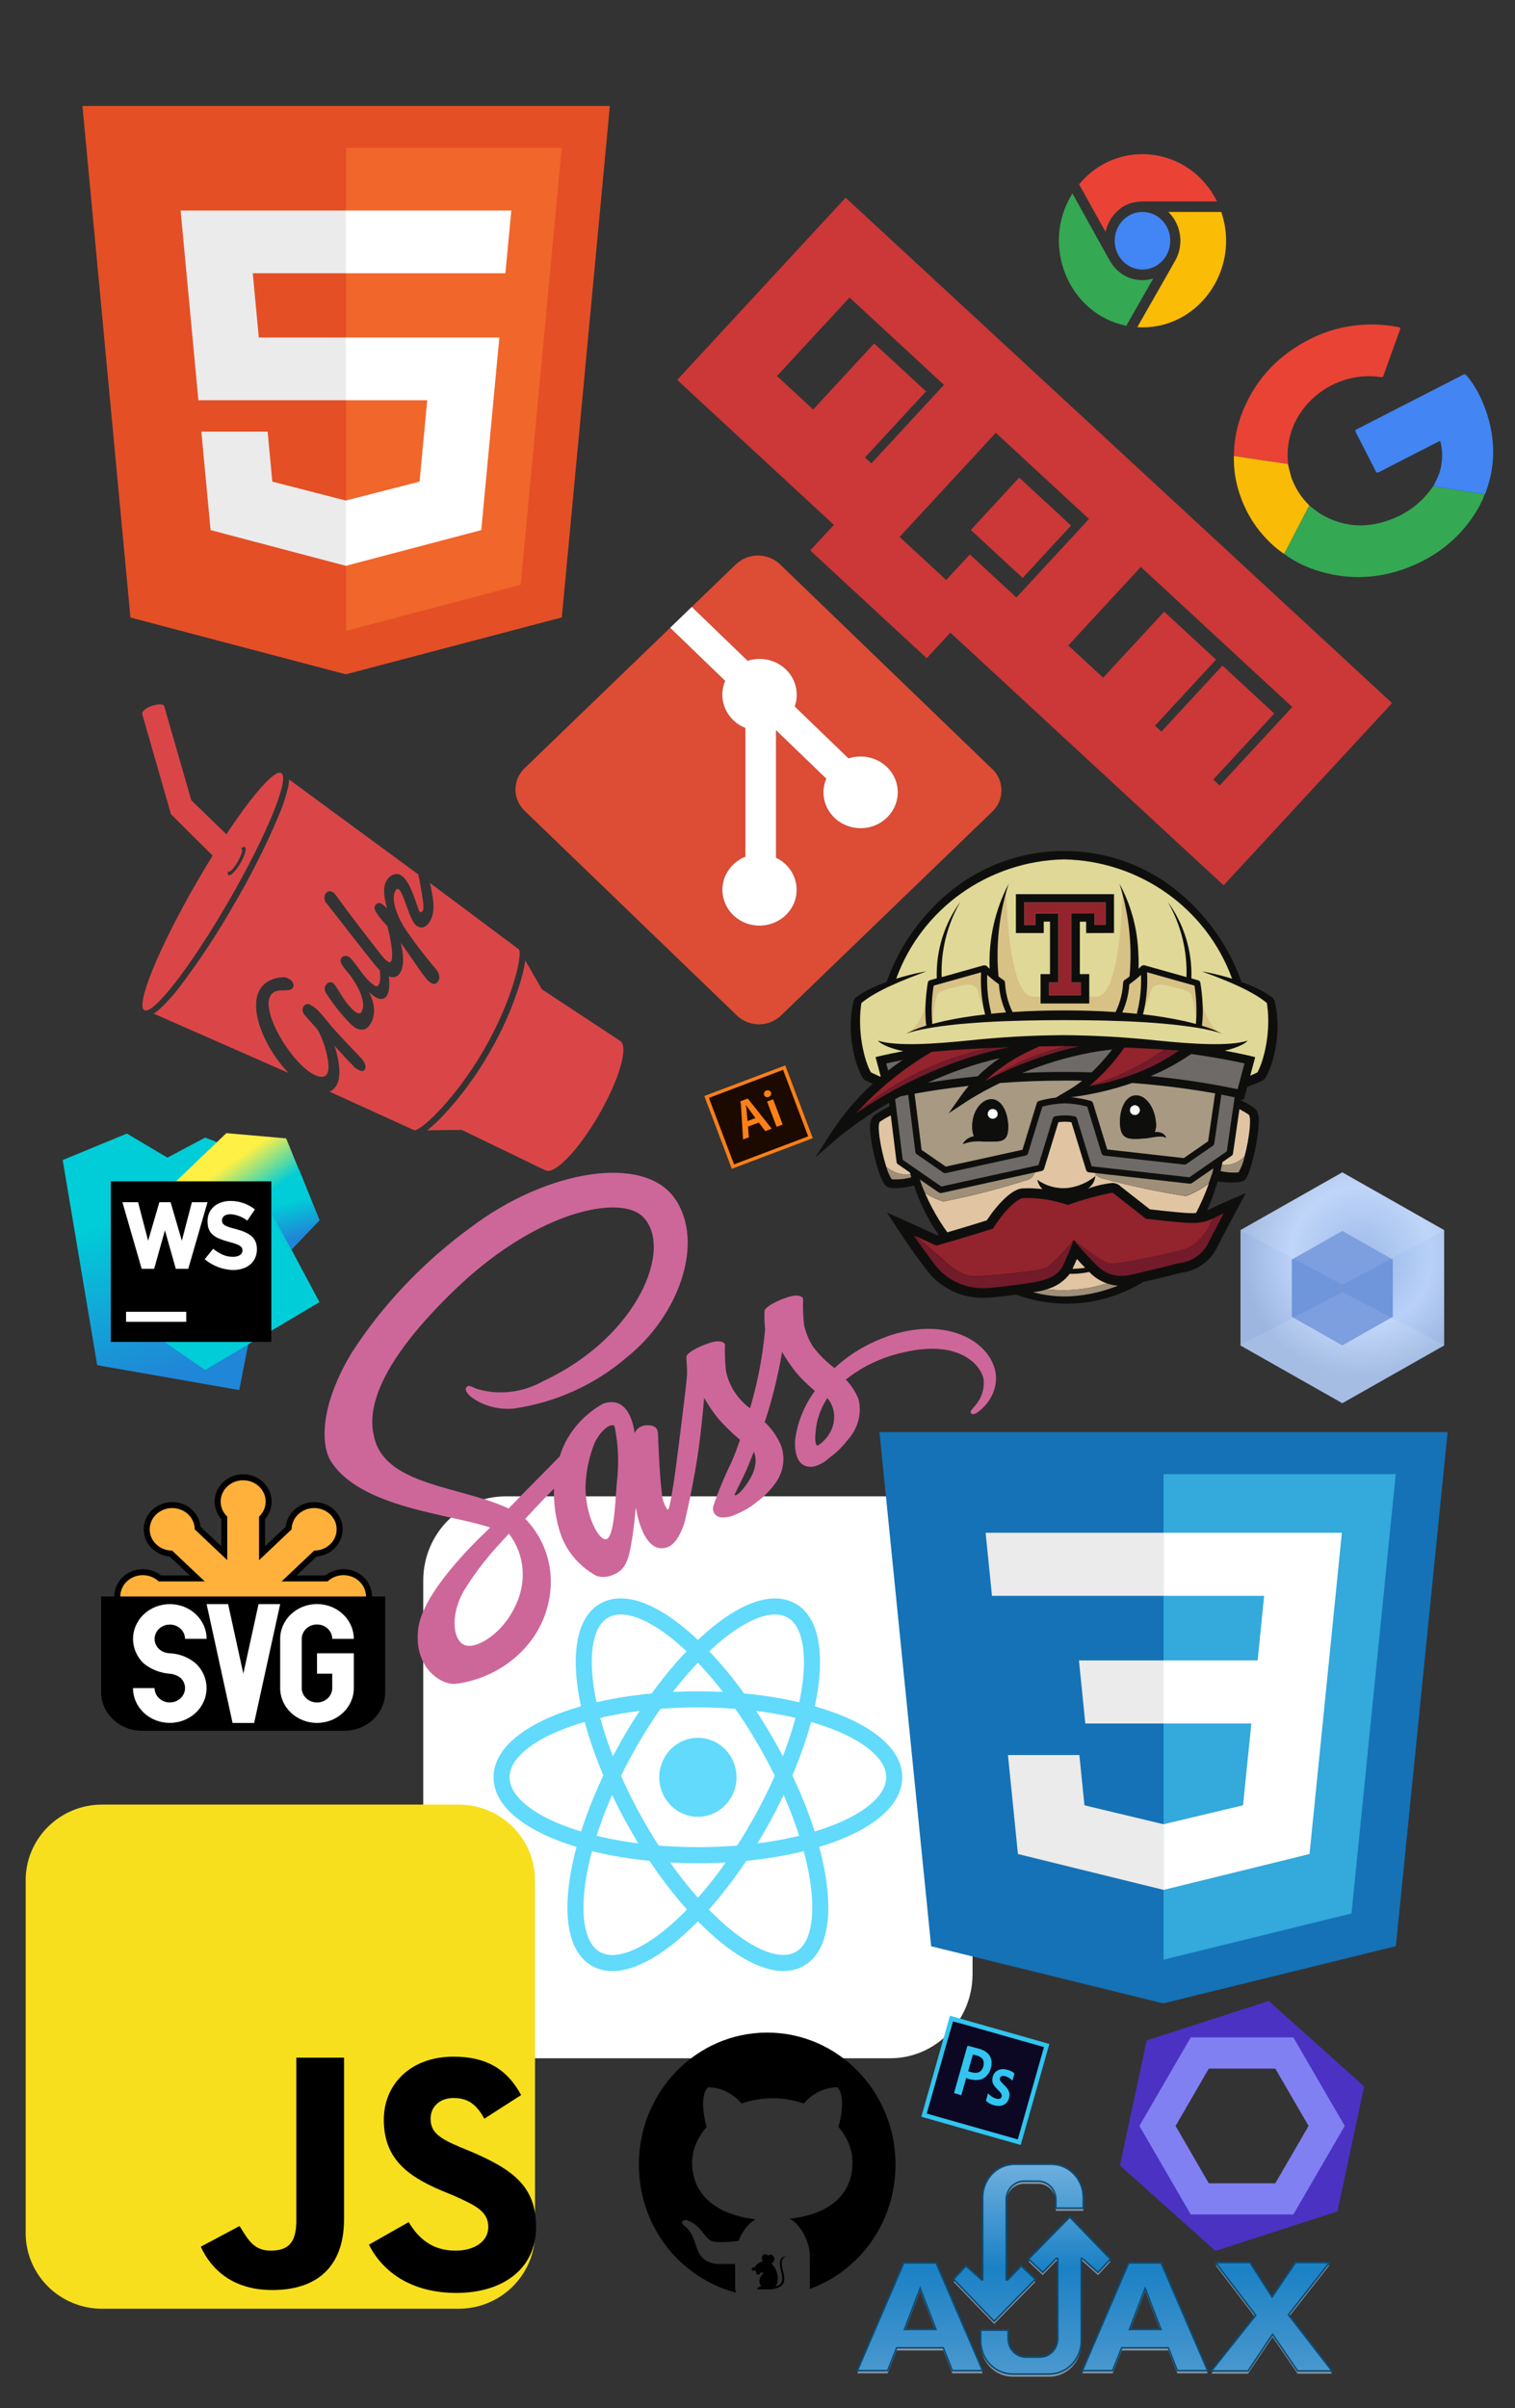 <?xml version="1.0" encoding="utf-8"?>
<!-- Generator: Adobe Illustrator 24.0.2, SVG Export Plug-In . SVG Version: 6.00 Build 0)  -->
<svg version="1.1" id="Слой_1" xmlns="http://www.w3.org/2000/svg" xmlns:xlink="http://www.w3.org/1999/xlink" x="0px" y="0px"
	 viewBox="0 0 472 750" style="enable-background:new 0 0 472 750;" xml:space="preserve">
<rect x="0" y="0" width="472" height="750" fill="#333333" stroke="none"/>
<style type="text/css">
	.st0{fill:#FFFFFF;}
	.st1{fill:#61DAFB;}
	.st2{fill:none;stroke:#61DAFB;stroke-width:5;}
	.st3{fill:#F7DF1E;}
	.st4{fill:#E44F26;}
	.st5{fill:#F1662A;}
	.st6{fill:#EBEBEB;}
	.st7{fill:#DD4C35;}
	.st8{fill:#1572B6;}
	.st9{fill:#33A9DC;}
	.st10{fill:#DA4648;}
	.st11{fill:none;}
	.st12{fill:none;stroke:#CB3837;stroke-width:22;}
	.st13{fill:#CD6799;}
	.st14{fill:#0E0F0D;}
	.st15{fill:#E1C5A2;}
	.st16{fill:#A89983;}
	.st17{fill:#E0D896;}
	.st18{fill:#D7C184;}
	.st19{fill:#9F8F78;}
	.st20{fill:#6E6A67;}
	.st21{fill:#93232C;}
	.st22{fill:#731B2A;}
	.st23{fill:url(#SVGID_1_);}
	.st24{fill:url(#SVGID_2_);}
	.st25{fill:url(#SVGID_3_);}
	.st26{fill:#FFB13B;stroke:#000000;stroke-width:3.73;}
	.st27{fill:#FFB13B;}
	.st28{fill:#E94335;}
	.st29{fill:#34A853;}
	.st30{fill:#4285F3;}
	.st31{fill:#FABB06;}
	.st32{fill:url(#SVGID_4_);}
	.st33{fill:#6F95DB;}
	.st34{fill:#FFFFFF;fill-opacity:0.1;}
	.st35{fill:#0C0824;}
	.st36{fill:#31C5F0;}
	.st37{fill:#1C0A00;}
	.st38{fill:#FF7F18;}
	.st39{fill:#4B32C3;}
	.st40{fill:#8080F2;}
	.st41{fill-rule:evenodd;clip-rule:evenodd;fill:#8C96A1;}
	.st42{fill:#8C96A1;}
	.st43{fill-rule:evenodd;clip-rule:evenodd;fill:url(#path3338_1_);stroke:#0C4C75;stroke-width:0.5;}
	.st44{fill-rule:evenodd;clip-rule:evenodd;fill:#EA4335;}
	.st45{fill-rule:evenodd;clip-rule:evenodd;fill:#4285F4;}
	.st46{fill-rule:evenodd;clip-rule:evenodd;fill:#34A853;}
	.st47{fill-rule:evenodd;clip-rule:evenodd;fill:#FBBC05;}
</style>
<g>
	<path class="st0" d="M157.53,466h119.8c14.18,0,25.67,11.75,25.67,26.25v122.5c0,14.5-11.49,26.25-25.67,26.25h-119.8
		c-14.18,0-25.67-11.75-25.67-26.25v-122.5C131.86,477.75,143.35,466,157.53,466z"/>
	<ellipse class="st1" cx="217.43" cy="553.5" rx="12.03" ry="12.3"/>
	<path class="st2" d="M237.98,565.61c16.39-30.18,19.89-59.03,7.82-64.43c-12.07-5.41-35.13,14.67-51.52,44.85
		s-19.89,59.03-7.82,64.43c12.06,5.41,35.12-14.65,51.5-44.82L237.98,565.61z M196.9,565.64c16.4,30.17,39.46,50.23,51.51,44.79
		c12.05-5.44,8.53-34.3-7.87-64.47s-39.46-50.23-51.51-44.79c-12.05,5.43-8.53,34.28,7.85,64.44L196.9,565.64z M217.45,577.75
		c33.78,0,61.16-10.87,61.15-24.27c-0.01-13.4-27.4-24.26-61.19-24.26s-61.16,10.87-61.15,24.27c0.01,13.4,27.38,24.26,61.15,24.26
		H217.45z"/>
</g>
<g>
	<path class="st3" d="M31.8,562h111.08c13.15,0,23.8,10.54,23.8,23.55v109.9c0,13.01-10.66,23.55-23.8,23.55H31.8
		C18.66,719,8,708.46,8,695.45v-109.9C8,572.54,18.66,562,31.8,562z"/>
	<path d="M127.33,692.02c3.1,5.21,7.44,8.89,14.57,8.89c6.2,0,10.23-3.07,10.23-7.36c0-4.91-4.03-6.75-10.85-9.81l-3.72-1.53
		c-10.85-4.6-17.98-10.12-17.98-22.08c0-11.04,8.37-19.63,21.7-19.63c9.61,0,16.43,3.37,21.08,11.96l-11.47,7.36
		c-2.48-4.6-5.27-6.44-9.61-6.44c-4.34,0-7.13,2.76-7.13,6.44c0,4.29,2.79,6.13,9.3,8.89l3.72,1.53
		c12.71,5.52,19.84,10.73,19.84,23.3c0,13.19-10.54,20.54-24.8,20.54c-13.95,0-22.94-6.44-27.27-15.03L127.33,692.02z M74.64,693.24
		c2.48,3.99,4.34,7.67,9.61,7.67c4.96,0,8.06-1.84,8.06-9.2v-50.9h14.88v50.29c0,15.33-8.99,22.08-22.32,22.08
		c-12.09,0-18.91-6.13-22.32-13.49L74.64,693.24z"/>
</g>
<g>
	<polygon class="st4" points="40.64,192.31 25.69,33 190,33 175.03,192.28 107.74,210 	"/>
	<polygon class="st5" points="107.84,196.46 162.22,182.14 175.01,46.03 107.84,46.03 	"/>
	<polygon class="st6" points="107.84,105.11 80.63,105.11 78.75,85.1 107.84,85.1 107.84,65.56 107.77,65.56 56.27,65.56 
		56.76,70.81 61.81,124.65 107.84,124.65 	"/>
	<polygon class="st6" points="107.84,155.85 107.75,155.88 84.84,150 83.38,134.42 72.25,134.42 62.73,134.42 65.61,165.09 
		107.75,176.21 107.84,176.18 	"/>
	<polygon class="st0" points="107.77,105.11 107.77,124.65 133.1,124.65 130.72,149.99 107.77,155.87 107.77,176.2 149.94,165.09 
		150.25,161.79 155.08,110.36 155.59,105.11 150.04,105.11 	"/>
	<polygon class="st0" points="107.77,65.56 107.77,77.7 107.77,85.06 107.77,85.1 157.39,85.1 157.39,85.1 157.46,85.1 
		157.87,80.71 158.81,70.81 159.3,65.56 	"/>
</g>
<g>
	<path class="st7" d="M309.13,239.5l-66.1-63.74c-3.79-3.67-9.96-3.68-13.76-0.02c-0.01,0.01-0.02,0.02-0.02,0.02L215.52,189
		l17.41,16.79c6.05-1.99,12.63,1.13,14.69,6.97c0.83,2.36,0.82,4.91-0.02,7.26l16.76,16.16c6.05-2,12.64,1.1,14.72,6.94
		s-1.14,12.19-7.19,14.2s-12.64-1.1-14.72-6.94c-0.92-2.57-0.83-5.38,0.25-7.89l-15.65-15.09v39.71c5.73,2.74,8.07,9.43,5.23,14.96
		c-2.84,5.52-9.78,7.78-15.51,5.05c-5.73-2.74-8.07-9.43-5.23-14.96c1.25-2.43,3.37-4.34,5.97-5.37v-40.08
		c-5.93-2.35-8.76-8.88-6.33-14.6c0.01-0.02,0.02-0.05,0.03-0.07l-17.14-16.54l-45.33,43.72c-3.81,3.66-3.82,9.6-0.03,13.27
		c0.01,0.01,0.02,0.02,0.03,0.03l66.1,63.72c3.79,3.67,9.96,3.68,13.76,0.02c0.01-0.01,0.02-0.02,0.02-0.02l65.8-63.46
		c3.81-3.66,3.82-9.6,0.03-13.27c-0.01-0.01-0.02-0.02-0.03-0.03"/>
	<path class="st0" d="M215.52,189l17.41,16.79c6.05-1.99,12.63,1.13,14.69,6.97c0.83,2.36,0.82,4.91-0.02,7.26l16.76,16.16
		c6.05-2,12.64,1.1,14.72,6.94s-1.14,12.19-7.19,14.2s-12.64-1.1-14.72-6.94c-0.92-2.57-0.83-5.38,0.25-7.89l-15.65-15.09v39.71
		c5.73,2.74,8.07,9.43,5.23,14.96c-2.84,5.52-9.78,7.78-15.51,5.05c-5.73-2.74-8.07-9.43-5.23-14.96c1.25-2.43,3.37-4.34,5.97-5.37
		v-40.08c-5.93-2.35-8.76-8.88-6.33-14.6c0.01-0.02,0.02-0.05,0.03-0.07l-17.14-16.54"/>
</g>
<g>
	<polygon class="st8" points="290.1,606.12 274,446 451,446 434.88,606.09 362.39,623.9 	"/>
	<polygon class="st9" points="362.5,610.29 421.07,595.9 434.85,459.09 362.5,459.09 	"/>
	<polygon class="st0" points="362.5,517.1 391.82,517.1 393.84,496.99 362.5,496.99 362.5,477.35 362.58,477.35 418.06,477.35 
		417.53,482.62 412.09,536.74 362.5,536.74 	"/>
	<polygon class="st6" points="362.64,568.1 362.54,568.13 337.86,562.22 336.28,546.56 324.29,546.56 314.03,546.56 317.14,577.39 
		362.53,588.56 362.64,588.54 	"/>
	<polygon class="st0" points="389.94,535.91 387.27,562.21 362.56,568.11 362.56,588.55 407.98,577.39 408.32,574.07 412.17,535.91 
			"/>
	<polygon class="st6" points="362.58,477.35 362.58,489.55 362.58,496.94 362.58,496.99 309.12,496.99 309.12,496.99 309.05,496.99 
		308.61,492.58 307.6,482.62 307.07,477.35 	"/>
	<polygon class="st6" points="362.5,517.1 362.5,529.3 362.5,536.69 362.5,536.74 338.2,536.74 338.2,536.74 338.13,536.74 
		337.69,532.33 336.68,522.37 336.15,517.1 	"/>
</g>
<g>
	<path class="st10" d="M152.43,327.93c-3.97,6.93-8.71,13.38-14.14,19.23c-1.6,1.74-3.34,3.36-5.18,4.84l10.73-0.13l26.01,12.57
		c2.8,1.62,10.28-6.1,16.72-17.23c6.43-11.13,9.39-21.46,6.59-23.08l-24.36-16.05l-5.14-8.96c-0.36,2.36-0.9,4.69-1.62,6.97
		C159.68,313.71,156.46,321.03,152.43,327.93z M86.67,254.39c-3.97,9.33-8.55,18.4-13.69,27.14c-5.01,8.82-10.59,17.31-16.69,25.4
		c-1.93,2.58-4.07,4.99-6.4,7.2c-0.61,0.57-1.28,1.09-1.99,1.54l41.95,18.45c-0.56-0.59-1.11-1.21-1.64-1.85
		c-1.09-1.31-2.11-2.68-3.05-4.1c-0.91-1.4-1.74-2.86-2.48-4.37c-0.7-1.42-1.3-2.89-1.79-4.4c-0.45-1.37-0.78-2.79-0.97-4.22
		c-0.17-1.26-0.18-2.54-0.03-3.81c0.14-1.12,0.5-2.2,1.07-3.18c0.65-1.1,1.58-2.01,2.69-2.64c1.38-0.74,2.91-1.15,4.47-1.2
		c0.38-0.04,0.75,0,1.11,0.13c0.31,0.11,0.61,0.24,0.89,0.41c0.55,0.28,0.98,0.74,1.21,1.31c0.19,0.45,0.16,0.96-0.08,1.39
		c-0.27,0.41-0.7,0.68-1.19,0.73c-0.77,0.11-1.55,0.15-2.33,0.12c-0.74-0.03-1.49,0.11-2.17,0.42c-0.55,0.27-1,0.7-1.31,1.23
		c-0.51,1.01-0.7,2.15-0.53,3.26c0.17,1.5,0.53,2.96,1.07,4.36c0.63,1.69,1.4,3.32,2.28,4.88c0.93,1.67,1.97,3.27,3.1,4.8
		c1.08,1.47,2.26,2.85,3.55,4.13c1.07,1.1,2.28,2.06,3.6,2.86c0.4,0.23,0.82,0.43,1.24,0.61c0.41,0.18,0.85,0.29,1.29,0.34
		c0.39,0.05,0.78,0.02,1.16-0.11c0.38-0.14,0.69-0.42,0.88-0.78c0.28-0.54,0.43-1.14,0.43-1.75c0.03-0.81-0.02-1.62-0.14-2.42
		c-0.13-0.92-0.32-1.84-0.56-2.74c-0.24-0.95-0.52-1.86-0.83-2.74c-0.31-0.88-0.63-1.68-0.96-2.41c-0.26-0.61-0.58-1.2-0.94-1.76
		l-3.93-4.48c-0.37-0.4-0.62-0.91-0.69-1.46c-0.04-0.42,0.05-0.84,0.25-1.2c0.1-0.17,0.22-0.32,0.37-0.45
		c0.32-0.28,0.74-0.41,1.16-0.34c0.26,0.04,0.5,0.13,0.72,0.26c0.63,0.36,1.22,0.78,1.77,1.26c0.52,0.45,1,0.94,1.46,1.45
		c0.45,0.5,0.89,1.03,1.32,1.58c0.43,0.55,0.89,1.11,1.38,1.68c0.15,0.23,0.32,0.44,0.51,0.64c0.31,0.35,0.68,0.76,1.12,1.26
		c0.44,0.49,0.94,1.04,1.52,1.66l1.73,1.86c0.58,0.63,1.16,1.25,1.73,1.84c0.57,0.6,1.09,1.13,1.55,1.62l1.16,1.21
		c0.31,0.32,0.47,0.51,0.55,0.58c0.21,0.22,0.4,0.46,0.57,0.71c0.2,0.29,0.36,0.59,0.5,0.91c0.12,0.29,0.2,0.6,0.24,0.92
		c0.04,0.27-0.01,0.55-0.14,0.8c-0.16,0.34-0.48,0.57-0.85,0.61c-0.55-0.04-1.07-0.22-1.52-0.54l-0.29-0.17
		c-0.11-0.05-0.21-0.11-0.31-0.18c-0.38-0.32-0.73-0.68-1.05-1.06c-0.51-0.52-1.09-1.11-1.73-1.78c-0.64-0.67-1.29-1.38-1.96-2.13
		c-0.67-0.74-1.27-1.41-1.79-2c0.33,1.03,0.62,2.11,0.88,3.25c0.25,1.1,0.43,2.21,0.54,3.34c0.1,1.03,0.1,2.07-0.01,3.11
		c-0.08,0.9-0.35,1.77-0.79,2.56c-0.42,0.76-1.03,1.4-1.78,1.84c-0.13,0.07-0.26,0.13-0.39,0.19L129.08,352
		c1.92,0.27,12.61-9.4,21.67-25.06c9.06-15.66,12.1-29.76,10.9-31.28l-27.71-20.7l0.28,1.27c0.31,1.38,0.55,2.78,0.72,4.19
		c0.15,1.15,0.16,2.32,0.03,3.48c-0.13,1.06-0.48,2.09-1.03,3.02c-0.38,0.77-1.01,1.39-1.79,1.76c-0.67,0.27-1.42,0.2-2.03-0.18
		l-0.16-0.09c-0.06-0.03-0.12-0.06-0.18-0.1c-0.46-0.38-0.84-0.85-1.12-1.39c-0.38-0.69-0.72-1.41-1.01-2.14
		c-0.32-0.79-0.63-1.61-0.94-2.47c-0.3-0.86-0.59-1.66-0.87-2.4c-0.24-0.66-0.53-1.3-0.84-1.93c-0.18-0.42-0.47-0.78-0.83-1.05
		c-0.15-0.09-0.33-0.11-0.5-0.05c-0.21,0.11-0.38,0.29-0.48,0.5c-0.29,0.52-0.46,1.09-0.49,1.68c-0.05,0.69-0.01,1.39,0.11,2.07
		c0.13,0.76,0.32,1.52,0.57,2.25c0.26,0.77,0.55,1.53,0.88,2.27c0.33,0.74,0.69,1.44,1.08,2.12c0.39,0.68,0.75,1.27,1.09,1.78
		l0.47,0.68c0.2,0.29,0.43,0.61,0.69,0.97s0.52,0.72,0.79,1.11c0.28,0.39,0.54,0.75,0.77,1.07l0.65,0.89
		c0.19,0.26,0.32,0.44,0.39,0.55c0.07,0.1,0.25,0.34,0.54,0.7c0.27,0.34,0.58,0.73,0.94,1.18l1.13,1.43l1.13,1.4l0.94,1.15
		c0.27,0.33,0.45,0.55,0.56,0.66c0.28,0.32,0.54,0.65,0.77,1.01c0.22,0.32,0.39,0.67,0.52,1.04c0.12,0.33,0.17,0.69,0.16,1.04
		c-0.01,0.36-0.12,0.71-0.3,1.03c-0.2,0.39-0.52,0.7-0.91,0.89c-0.48,0.15-1,0.06-1.39-0.24c-0.29-0.17-0.55-0.37-0.79-0.6
		c-0.25-0.24-0.49-0.5-0.71-0.77c-0.23-0.27-0.45-0.55-0.64-0.81s-0.4-0.52-0.6-0.76c-1.02-1.44-2.03-2.9-3.03-4.37
		c-1.01-1.47-2.02-2.91-3.03-4.31c-0.21-0.29-0.43-0.58-0.63-0.86l0.05,0.17c0.27,1.14,0.47,2.29,0.59,3.46
		c0.12,1.01,0.12,2.04,0.02,3.06c-0.08,0.87-0.34,1.72-0.77,2.49c-0.23,0.43-0.55,0.8-0.94,1.09c-0.32,0.23-0.69,0.37-1.07,0.42
		c-0.4,0.04-0.8,0-1.18-0.12c-0.12-0.07-0.28-0.1-0.42-0.16c0.04,0.3,0.07,0.6,0.1,0.9c0.09,0.96,0.08,1.93-0.02,2.89
		c-0.06,0.77-0.28,1.52-0.65,2.2c-0.29,0.53-0.79,0.92-1.38,1.06c-0.79,0.09-1.58-0.11-2.22-0.58c-0.74-0.45-1.43-0.97-2.06-1.57
		c0.38,0.68,0.71,1.38,0.97,2.12c0.29,0.8,0.49,1.62,0.6,2.47c0.11,0.88,0.1,1.76-0.05,2.64c-0.15,0.93-0.48,1.83-0.97,2.65
		c-0.22,0.38-0.49,0.74-0.8,1.05c-0.3,0.3-0.66,0.53-1.05,0.66c-0.43,0.14-0.89,0.18-1.33,0.11c-0.58-0.09-1.14-0.3-1.63-0.61
		c0,0-0.22-0.13-0.59-0.44c-0.59-0.48-1.15-1.01-1.67-1.57c-0.73-0.77-1.66-1.82-2.77-3.16c-1.12-1.34-2.38-3.08-3.78-5.21
		c-0.34-0.44-0.57-0.97-0.65-1.53c-0.05-0.44,0.05-0.88,0.27-1.26c0.1-0.17,0.23-0.34,0.38-0.48c0.15-0.15,0.33-0.28,0.52-0.37
		c0.19-0.09,0.4-0.14,0.61-0.14c0.23,0,0.46,0.07,0.66,0.19c0.13,0.08,0.26,0.17,0.37,0.28c0.27,0.28,0.5,0.59,0.7,0.92
		c0.27,0.42,0.57,0.9,0.91,1.45c0.34,0.55,0.71,1.13,1.11,1.75c0.4,0.62,0.83,1.23,1.29,1.83c0.46,0.6,0.96,1.17,1.49,1.72
		c0.5,0.52,1.06,0.98,1.66,1.37c0.24,0.14,0.51,0.21,0.79,0.21c0.27,0,0.53-0.16,0.65-0.4c0.45-0.8,0.64-1.73,0.53-2.64
		c-0.11-1.04-0.35-2.05-0.74-3.02c-0.41-1.04-0.89-2.04-1.46-2.99c-0.57-0.97-1.12-1.83-1.64-2.56c-0.36-0.51-0.75-1-1.18-1.46
		c-0.41-0.46-0.8-0.94-1.16-1.45c-0.31-0.41-0.57-0.87-0.75-1.36c-0.16-0.41-0.12-0.87,0.11-1.25c0.22-0.41,0.61-0.68,1.06-0.74
		c0.48-0.06,0.96,0.04,1.37,0.29c0.34,0.23,0.64,0.51,0.89,0.83c0.34,0.41,0.73,0.89,1.16,1.45c0.43,0.55,0.87,1.16,1.34,1.83
		c0.48,0.65,0.97,1.29,1.48,1.92c0.5,0.59,1.03,1.16,1.59,1.7c0.49,0.48,1.03,0.91,1.62,1.26c0.34,0.26,0.83,0.19,1.09-0.16
		c0.04-0.06,0.08-0.12,0.11-0.19c0.25-0.5,0.39-1.04,0.42-1.59c0.06-0.78,0.05-1.56-0.06-2.33c-0.03-0.22-0.05-0.44-0.09-0.65
		c-0.55-0.52-1.07-1.08-1.54-1.67c-0.84-1.04-1.67-2.08-2.49-3.13l-2.26-2.86l-10.28-13.15c-0.38-0.42-0.61-0.96-0.65-1.53
		c-0.02-0.45,0.08-0.9,0.3-1.29c0.21-0.37,0.54-0.65,0.93-0.8c0.48-0.16,1-0.08,1.41,0.21c0.27,0.16,0.5,0.37,0.7,0.61
		c0.24,0.29,0.46,0.59,0.67,0.9c0.48,0.67,1.07,1.49,1.78,2.44c0.7,0.96,1.47,1.99,2.31,3.1c0.83,1.11,1.71,2.26,2.61,3.44
		l2.67,3.47c0.88,1.13,1.7,2.19,2.47,3.19l2.03,2.59c0.28,0.36,0.58,0.7,0.89,1.03c0.3,0.33,0.66,0.62,1.04,0.85
		c0.17,0.11,0.36,0.17,0.56,0.18c0.19-0.01,0.35-0.13,0.43-0.3c0.17-0.34,0.26-0.71,0.28-1.08c0.05-0.54,0.05-1.07,0.02-1.61
		c-0.03-0.6-0.1-1.24-0.19-1.92c-0.1-0.68-0.21-1.37-0.34-2.07c-0.12-0.68-0.25-1.36-0.41-2.02c-0.16-0.66-0.31-1.25-0.44-1.76
		c-0.03-0.12-0.04-0.25-0.02-0.38c-0.46-0.53-0.93-1.05-1.41-1.54c-0.2-0.24-0.47-0.57-0.84-1.01c-0.36-0.44-0.7-0.89-1.01-1.36
		c-0.3-0.43-0.54-0.9-0.73-1.39c-0.15-0.36-0.13-0.78,0.06-1.13c0.18-0.39,0.51-0.7,0.92-0.85c0.39-0.08,0.8,0,1.13,0.23
		c0.13,0.08,0.26,0.17,0.38,0.26c0.18,0.1,0.34,0.27,0.52,0.42s0.35,0.3,0.51,0.45c0.12,0.11,0.23,0.22,0.33,0.35
		c-0.22-0.71-0.41-1.46-0.58-2.24c-0.17-0.76-0.28-1.54-0.34-2.32c-0.06-0.73-0.04-1.47,0.06-2.2c0.08-0.67,0.3-1.32,0.64-1.91
		c0.23-0.4,0.51-0.76,0.84-1.07c0.32-0.31,0.68-0.56,1.09-0.75c0.39-0.18,0.81-0.27,1.24-0.27c0.47,0,0.92,0.13,1.31,0.38
		c0.62,0.38,1.16,0.89,1.57,1.49c0.5,0.7,0.94,1.44,1.31,2.22c0.4,0.82,0.76,1.66,1.08,2.52s0.61,1.67,0.85,2.41l0.64,1.87
		c0.08,0.33,0.23,0.63,0.44,0.89c0.15,0.09,0.33,0.12,0.5,0.07c0.21-0.08,0.37-0.24,0.47-0.45c0.14-0.34,0.21-0.72,0.18-1.09
		c-0.01-0.77-0.08-1.55-0.2-2.31c-0.14-1.03-0.35-2.35-0.64-3.96c-0.2-1.11-0.45-2.42-0.74-3.9l-40.26-29.57
		c-0.04,0.84-0.15,1.67-0.34,2.49C88.99,248.38,87.95,251.43,86.67,254.39z M61.28,274.77c-11.79,20.39-19.1,38.21-16.33,39.81
		c2.77,1.6,14.53-13.58,26.34-34.02s19.1-38.21,16.33-39.81C84.86,239.15,73.06,254.4,61.28,274.77z M76.28,263.78
		c0.65,0.38,0.02,2.63-1.39,5.05c-1.4,2.42-3.06,4.08-3.68,3.72c-0.62-0.36-0.02-2.63,1.39-5.05c1.4-2.42,3.01-4.08,3.66-3.71
		L76.28,263.78z"/>
	<path class="st10" d="M71.18,271.37c0.02,0.04,0.05,0.07,0.08,0.09c0.42,0.24,1.67-1.14,2.78-3.06c1.11-1.92,1.69-3.7,1.27-3.94
		l-15.72-15.25l-8.45-29.37l0,0c-0.21-0.63-2-0.63-3.91,0.02c-1.91,0.64-3.11,1.83-2.92,2.52l0,0l8.97,31.21L71.18,271.37z"/>
</g>
<g>
	<path class="st11" d="M335.52,9.36l144.56,133.65c17.11,15.82,19.45,41.11,5.24,56.48L365.2,329.43
		c-14.22,15.38-39.61,15.02-56.72-0.8L163.91,194.99c-17.11-15.82-19.45-41.11-5.24-56.48L278.8,8.57
		C293.02-6.81,318.42-6.45,335.52,9.36z"/>
	<path class="st12" d="M259.89,163.35l36.3,33.56 M388.93,214.74l-22.79,24.65 M370.78,197.96l-22.79,24.65 M325.61,156.2
		l-15.08,16.31 M294.69,180.74l85.92,79.43l37.54-40.6L264.06,77.11l-37.54,40.6l45.58,42.14l33.85-36.62 M280.43,114.43
		l-22.79,24.65 M351.13,165l-30.17,32.63"/>
</g>
<path class="st13" d="M276.26,416.28c-6.07,2.13-11.63,5.47-16.26,9.78c-2.6-1.95-4.88-4.23-6.77-6.78c-1.3-2.06-2.22-4.33-2.74-6.7
	c-0.28-2.71-0.38-5.45-0.29-8.2c-0.15-0.3-1.05-1.66-4.96-0.35c-3.91,1.31-7.01,3.2-7.05,4.24c-0.09,1.92-0.02,3.84,0.18,5.74
	c-0.73,8.26-2.3,16.48-4.7,24.57c-3.95-2.93-6.6-7.07-7.52-11.75c-0.28-2.71-0.38-5.45-0.29-8.2c-0.15-0.3-1.05-1.66-4.96-0.35
	c-3.91,1.31-7.01,3.2-7.05,4.24c-0.04,1.05,0.27,3.39,0.18,5.74c-0.08,2.35-2.91,24.59-3.68,30.33c-0.4,2.93-0.8,5.33-1.09,6.97l0,0
	c-0.01,0.1-0.02,0.2-0.05,0.3c-0.28,1.41-0.42,2.18-0.42,2.18l0.01,0.03c-0.23,1.04-0.52,2.03-0.81,2.13
	c-1.11-1.6-1.74-3.46-1.81-5.41c-0.91-7.05-1.1-18.45-1.25-18.79c-0.07-0.19-0.05-2.19-3.2-2.12c-1.54-0.1-3.06,0.7-3.78,2.02
	c-0.25,0.09-0.23,0.69-0.23,0.69s-0.94-12.56-9.88-9.43c-6.59,3.73-11.44,9.65-13.46,16.42c-2,2.01-6.24,6.31-10.78,10.92
	c-1.71,1.77-3.51,3.58-5.17,5.29c-0.18-0.08-0.38-0.19-0.56-0.26c-14.52-6.6-37.1-6.96-41.1-21.18
	c-1.46-5.19-4.17-19.19,26.33-48.01c25.16-23.56,50.12-28.19,57.04-21.54c9.9,9.5-1.16,37.43-30.82,51.28
	c-6.45,3.66-14.17,4.54-20.98,2.38c-2.18-1.02-2.46-1.03-2.95-0.5c-0.82,0.82,0.31,2.03,0.95,2.73c3.72,3.02,8.71,4.45,13.84,3.96
	c12.92-1.88,25.14-7.41,34.93-15.81c16.4-12.99,24.63-36.05,15.1-49.63c-9.62-13.8-39.66-8.96-63.43,8.94
	c-14.99,10.92-27.69,24.31-37.38,39.4c-10.42,17.53-8.99,29.09-6.46,33.27c9.04,14.78,37.22,16.61,49.74,20.9
	c-0.41,0.43-0.79,0.81-1.11,1.13c-4.15,3.91-19.81,19.24-21.25,30.17c-1.62,12.4,7.17,17.79,11.59,17.38
	c13.5-1.69,24.91-11.01,28.42-23.21c3.03-10.07,0.6-20.54-6.51-28.02c-0.06-0.06-0.13-0.11-0.21-0.14l3.14-3.37
	c2.04-2.21,4.09-4.31,5.85-6.07c-0.14,4.23,0.38,8.41,1.53,12.43c1.62,6.2,5.77,11.46,11.62,14.73c1.64,0.55,3.49,0.45,5.14-0.27
	c4.15-1.45,4.96-5.22,5.76-9.63c0.97-5.39,1.43-11.43,1.43-11.43s2.08,15.15,9.86,12.43c2.83-0.99,4.53-5.29,5.23-7.4l0.01,0.03
	c0,0,0.04-0.12,0.1-0.39l0.22-0.82l-0.02-0.06c0.51-2.17,1.65-7.09,3.09-15.11c1.86-10.33,2.79-22.76,2.79-22.76
	c1.28,2.21,2.73,4.34,4.32,6.35c2.11,2.39,4.41,4.63,6.87,6.71c-0.63,1.82-1.06,2.86-1.06,2.86l0.05,0.02
	c-0.54,1.4-1.12,2.92-1.82,4.44c-2.14,4.37-3.98,8.84-5.51,13.39c-0.42,1.55,0.52,3.05,2.15,3.42c1.69,0.17,3.44-0.16,4.98-0.95
	c2.4-0.98,4.63-2.31,6.6-3.94c1.94-1.45,3.66-3.14,5.11-5.02c3.07-3.81,3.86-8.69,2.09-12.87c-1.14-2.57-2.8-4.9-4.9-6.87
	c0.2-0.57,0.38-1.13,0.56-1.69c2.09-6.64,3.71-13.36,4.86-20.14c1.28,2.21,2.73,4.34,4.32,6.35c1.78,2.08,3.75,4.01,5.89,5.77
	c-3.43,4.7-5.56,10.05-6.18,15.54c-0.21,6.55,2.43,8.55,5.9,8.01c1.82-0.51,3.49-1.47,4.83-2.75c2.1-1.51,3.95-3.3,5.48-5.3
	c3.47-3.75,4.77-8.73,3.46-13.24c-0.92-2.13-2.22-4.08-3.84-5.78c5.23-4.18,11.47-7.1,18.09-8.5c17.44-4.1,24.06,4.16,24.81,8.35
	c0.39,3.06-0.69,6.21-2.96,8.65c-0.94,1.07-1.24,1.43-0.97,1.87c0.38,0.65,0.92,0.42,1.88-0.05c4.68-3.26,6.89-8.71,5.54-13.7
	c-2.72-9.49-16.18-16.24-33.65-10.03L276.26,416.28z M160.19,500.89c-3.68,7.41-10.73,12.19-14.7,11.62
	c-4.26-0.6-5.66-9.16-0.82-17.34c2.92-4.71,6.29-9.19,10.06-13.38c0.66-0.73,1.64-1.78,2.81-3.07l0.32-0.33l0,0l0.68-0.77
	C163.65,484.25,164.28,493.15,160.19,500.89z M192.16,461.88c-0.46,4.93-0.72,17.23-3.4,17.49c-2.3,0.23-6.52-7.55-6.33-16.76
	c0.16-4.46,1.11-8.91,2.8-13.19c1.98-4.11,4.98-6.3,6.22-5.34C192.66,449.88,192.9,455.88,192.16,461.88z M230.74,464.56
	c-0.68,0.66-1.37,1.18-1.79,1.13c-0.29-0.04,0.14-0.74,0.14-0.74s2.79-5.53,3.81-7.95c0.58-1.41,1.25-3.07,1.97-4.93l0.14,0.41
	c1.7,4.85-2.39,9.95-4.26,12.1L230.74,464.56z M254.76,450.22c-0.73-0.17-1.07-1.48-0.44-6.15c0.51-3.04,1.68-5.99,3.44-8.68
	c0.7,0.81,1.23,1.73,1.59,2.72C260.92,442.46,259.04,447.43,254.76,450.22L254.76,450.22z"/>
<g>
	<path class="st14" d="M397.63,314.51c-0.07-0.51-0.15-1.02-0.26-1.52c-0.1-0.53-0.22-1.06-0.37-1.58l-0.4-0.63
		c-1.63-1.22-3.39-2.26-5.25-3.1c-1.49-0.7-3.01-1.3-4.55-1.86c-4.1-11.6-11.49-21.8-21.3-29.36c-20.02-15.27-47.96-15.27-67.99,0
		c-9.81,7.56-17.2,17.75-21.3,29.35c-1.54,0.56-3.05,1.17-4.54,1.86c-1.86,0.84-3.62,1.88-5.25,3.1l-0.4,0.63
		c-0.16,0.57-0.26,1.06-0.37,1.58c-0.11,0.52-0.18,1.02-0.26,1.52c-0.15,1.02-0.25,2.06-0.3,3.09c-0.11,2.08-0.05,4.16,0.19,6.23
		c0.22,2.07,0.61,4.11,1.16,6.12c0.29,1.02,0.62,2,1.03,2.98c0.2,0.51,0.41,0.98,0.64,1.47c0.12,0.24,0.24,0.48,0.37,0.73
		c0.29,0.51,0.34,0.59,0.46,0.77l0.55,0.51c0.35,0.18,0.65,0.31,0.97,0.47l0.94,0.41l0.51,0.21c-4.93,4.47-9.25,9.56-12.86,15.13
		l-5.05,7.84l7.08-6.13c5-4.07,10.33-7.73,15.94-10.92l0.14,1.12c-1.62,0.8-3.18,1.71-4.68,2.71c-1.54,1.26-1.61,3.21-1.2,6.85
		c0.41,2.98,1.04,5.92,1.87,8.81c1.65,5.71,2.85,6.72,3.91,6.96c0.59,0.12,1.19,0.18,1.79,0.17c2-0.02,3.98-0.31,5.91-0.84
		c1.77,5.48,4.38,10.66,7.71,15.38l-0.46,0.13c-1.93-0.88-8.68-3.97-10.95-4.98l-4.74-2.11l2.8,4.32c0.21,0.31,5.04,7.76,8.99,12.78
		c4.08,6.02,10.97,9.58,18.31,9.48c1.2,0,2.4-0.07,3.6-0.21c2.85-0.32,4.99-0.58,6.61-0.78c10.18,3.76,21.4,3.74,31.57-0.07
		c2.75-1.03,5.39-2.32,7.89-3.85c4.04-0.96,8.47-2,10.65-2.6c0.35-0.09,0.79-0.2,1.24-0.3c4.57-0.56,8.6-3.24,10.85-7.21
		c2.74-5.41,7.2-13.71,7.24-13.77l2.08-3.86l-4.06,1.74c-0.22,0.1-5.36,2.31-8.04,3.7c1.31-2.95,2.42-5.97,3.33-9.06
		c1.77,0.28,3.56,0.39,5.35,0.31c0.73-0.01,1.46-0.1,2.16-0.27c1.06-0.26,1.88-0.96,3.42-6.86c0.79-2.98,1.36-6.02,1.72-9.08
		c0.34-3.73,0.23-5.73-1.31-7c-1.33-0.9-2.73-1.71-4.17-2.42c0.3-0.16,0.64-0.23,0.98-0.18l1.03-3.9c0.37-0.15,0.76-0.31,1.2-0.48
		c0.63-0.25,1.26-0.51,1.89-0.76l0.93-0.41c0.32-0.15,0.61-0.28,0.97-0.47l0.55-0.51c0.09-0.13,0.17-0.27,0.25-0.41
		c0.34-0.61,0.46-0.85,0.58-1.09c0.24-0.51,0.44-0.98,0.64-1.47c0.39-0.99,0.72-1.98,1.03-2.98c0.55-2.01,0.94-4.05,1.17-6.12
		c0.23-2.06,0.29-4.14,0.18-6.21c-0.05-1.02-0.15-2.07-0.3-3.09L397.63,314.51z"/>
	<path class="st15" d="M338.08,394.82c-0.77,0.11-1.54,0.21-2.29,0.26c-0.51,0-1.03,0.07-1.48,0.07h-0.17
		c0.59-1.3,1.03-2.32,1.38-3.08C336.21,392.84,337.09,393.79,338.08,394.82"/>
	<path class="st16" d="M337.15,336.56c-1.2,0.96-2.46,1.85-3.78,2.64l-4.39,2.61c-1.78,0.22-3.55,0.57-5.28,1.05
		c-0.08,0.02-0.16,0.05-0.23,0.1c-0.22,0.13-0.38,0.33-0.45,0.57l-4.47,14.54l-23.9,5.24l-7.53-5.2l-2.19-17.51
		c4.27-0.78,9.99-1.67,16.85-2.43c-0.74,0.87-1.45,1.78-2.13,2.74l-4.09,5.79l5.95-3.91c3.24-2.03,6.61-3.88,10.07-5.52
		c6.17-0.46,13-0.75,20.29-0.75c1.78,0,3.53,0,5.24,0.05H337.15z M299.96,356.3c2.11-0.79,4.38-1.05,6.62-0.77c0.32,0,0.65,0,1,0
		h0.91c3.09-0.03,5.66,0.26,5.62-4.53c-0.04-4.79-2.21-8.67-5.3-8.63s-6.08,3.96-5.9,8.75c-0.01,0.96,0.17,1.91,0.51,2.8
		c-1.47,0.24-2.76,1.13-3.48,2.42L299.96,356.3z"/>
	<path class="st16" d="M378.56,340.53l-2.17,14.89l-7.57,5.24l-23.86-2.68l-4.45-14.48c-0.1-0.32-0.36-0.57-0.68-0.67
		c-2.04-0.56-4.13-0.94-6.23-1.14l0.57-0.04c6.32-0.84,12.53-2.31,18.55-4.38c8.66,0.64,17.29,1.72,25.84,3.24L378.56,340.53z
		 M363.31,354.31c-0.03-0.12-0.68-2.03-3.56-1.71c0.38-0.95,0.51-1.98,0.38-3c-0.38-4.78-3.2-8.59-6.29-8.48
		c-3.09,0.11-5.07,4.06-4.9,8.87c0.17,4.81,2.76,4.76,5.85,4.65C358.94,354.57,361.22,353.31,363.31,354.31L363.31,354.31z"/>
	<path class="st0" d="M355.15,345.7c0.02,0.86-0.67,1.57-1.54,1.59c-0.87,0.02-1.59-0.66-1.61-1.52c-0.02-0.86,0.67-1.57,1.54-1.59
		c0,0,0,0,0,0C354.41,344.16,355.13,344.84,355.15,345.7"/>
	<path class="st0" d="M310.86,346.85c0.02,0.86-0.67,1.58-1.54,1.6c-0.87,0.02-1.6-0.66-1.62-1.52c-0.02-0.86,0.67-1.58,1.54-1.6
		c0,0,0,0,0,0C310.11,345.3,310.84,345.98,310.86,346.85C310.86,346.85,310.86,346.85,310.86,346.85"/>
	<path class="st15" d="M388.97,347.08c-0.91-0.61-1.86-1.16-2.83-1.66l-2,13.84c-0.04,0.27-0.2,0.51-0.42,0.67l-2.86,1.98
		c-0.07,0.34-0.12,0.61-0.17,0.87c2.67,0.28,5.32-0.76,7.08-2.76c0.72-2.72,1.23-5.49,1.54-8.28
		C389.63,348.15,389.34,347.38,388.97,347.08"/>
	<path class="st15" d="M344.78,399.66c-1.9-0.67-3.62-1.75-5.04-3.16l-0.37-0.37c-1.16,0.24-2.33,0.41-3.51,0.51
		c-0.51,0-0.98,0.07-1.51,0.07h-1.07c-1.78,2.31-4.27,4-7.1,4.79c6.26,0.74,12.6,0.11,18.59-1.83"/>
	<path class="st15" d="M283.66,365.77c-0.06-0.21-0.13-0.42-0.19-0.62l-3.72-2.57c-0.23-0.16-0.38-0.41-0.42-0.69l-1.81-14.53
		c-1.14,0.57-2.25,1.21-3.31,1.92c-0.36,0.29-0.63,1.02-0.25,4.5c0.45,3.25,1.18,6.47,2.16,9.6
		C278.2,365.16,280.92,366.03,283.66,365.77"/>
	<path class="st15" d="M339.23,365.11c-0.39-0.05-0.72-0.32-0.84-0.7l-4.59-14.92c-1.34-0.21-2.71-0.21-4.05,0l-4.46,14.5
		c-0.11,0.34-0.39,0.59-0.74,0.68l-2.13,0.47c-0.39,1.26-1.46,2.2-2.77,2.43c-8.43,2.69-17.02,4.9-25.71,6.6
		c-2.06-0.61-4.01-1.53-5.8-2.71c-0.76-1.76-1.18-2.96-1.27-3.24l0,0c2.03,5.54,4.81,10.77,8.27,15.56
		c5.74-1.67,10.7-3.23,12.28-3.72c3.23-4.91,7.83-9.79,11.1-9.96c0.57-0.03,1.15-0.05,1.73-0.05c1.52,0,3.04,0.1,4.55,0.28
		c-0.83-0.78-1.39-1.8-1.62-2.9c2.74,1.95,6.11,2.86,9.48,2.54c3.17-0.4,6.16-1.68,8.61-3.7l0.1-0.93l-2.13-0.24"/>
	<path class="st15" d="M343.54,367c-0.85-0.18-1.62-0.59-2.23-1.2l-0.06,0.48c-0.15,1.58-1,3.01-2.33,3.91
		c2.43-0.9,4.97-1.5,7.55-1.78c1-0.01,1.97,0.37,2.67,1.07c0.11,0.1,0.23,0.19,0.37,0.3c3.42,2.66,7.54,5.89,8.74,6.84
		c1.39,0.16,5.82,0.66,8.6,0.91c1.6,0.15,3.05,0.27,4.47,0.27c0.46,0,0.88,0,1.3-0.04c1.56-2.98,2.91-6.06,4.02-9.23
		c-2.18,1.65-4.59,2.98-7.15,3.96C360.74,371.15,352.08,369.33,343.54,367"/>
	<path class="st17" d="M394.99,314.8c-0.04-0.48-0.09-0.95-0.15-1.43c-0.04-0.34-0.09-0.69-0.15-1.02
		c-1.34-1.09-2.78-2.05-4.29-2.89c-1.67-0.96-3.38-1.83-5.14-2.6c-1.75-0.82-3.56-1.56-5.37-2.28c-0.91-0.37-1.82-0.72-2.74-1.05
		c-0.92-0.35-1.84-0.68-2.76-1.02c1.94,0.32,3.86,0.76,5.77,1.24c1.24,0.31,2.47,0.67,3.7,1.05c-7.96-21.9-28.78-36.68-52.34-37.16
		c-23.55,0.48-44.36,15.26-52.32,37.16c1.22-0.38,2.46-0.74,3.7-1.05c1.91-0.51,3.83-0.92,5.77-1.24c-0.93,0.33-1.85,0.66-2.77,1.02
		c-0.92,0.36-1.83,0.69-2.73,1.05c-1.81,0.72-3.6,1.46-5.37,2.28c-1.76,0.78-3.47,1.65-5.14,2.6c-1.51,0.84-2.95,1.8-4.29,2.89
		c-0.05,0.32-0.11,0.68-0.15,1.02c-0.06,0.47-0.11,0.95-0.15,1.43c-0.08,0.96-0.12,1.92-0.12,2.88c-0.03,3.86,0.47,7.7,1.49,11.42
		c0.26,0.92,0.56,1.82,0.89,2.71c0.17,0.44,0.35,0.87,0.55,1.29c0.1,0.21,0.2,0.42,0.3,0.61l0.12,0.23l0.43,0.21l0.86,0.41
		c0.48,0.22,1.15,0.51,1.71,0.78l0.09-0.08l-1.61-6.05c0.34-0.09,3.39-0.87,8.66-1.86c-0.42-0.08-0.85-0.17-1.28-0.27
		c-1.2-0.29-2.38-0.66-3.53-1.11c-0.57-0.23-1.12-0.5-1.66-0.79c-0.55-0.29-1.04-0.66-1.47-1.1c5.79,1.86,17.74,1.02,28.36-0.06
		c9.72-1.03,19.49-1.58,29.26-1.65c9.77,0.07,19.53,0.62,29.25,1.65c10.63,1.09,22.58,1.93,28.36,0.06
		c-0.42,0.44-0.92,0.81-1.46,1.1c-0.54,0.29-1.1,0.56-1.67,0.79c-1.15,0.45-2.33,0.82-3.53,1.11l-0.51,0.12
		c5.77,1.06,9.14,1.92,9.49,2.03l-1.54,5.76c0.31-0.13,0.63-0.27,0.93-0.41l0.87-0.41l0.44-0.21l0.12-0.23
		c0.1-0.2,0.21-0.41,0.3-0.61c0.2-0.42,0.38-0.85,0.55-1.29c0.34-0.88,0.64-1.79,0.89-2.71c1.02-3.72,1.53-7.56,1.51-11.42
		c0-0.96-0.04-1.92-0.13-2.88"/>
	<path class="st18" d="M355.46,303.61c0.17,3.91-0.23,7.82-1.19,11.62c-0.05,0.17-0.05,0.34,0,0.51c-1.54-0.16-3.09-0.3-4.63-0.42
		c1.26-2.77,2.01-5.74,2.2-8.76c1.27-0.91,2.48-1.88,3.63-2.93"/>
	<path class="st18" d="M311.2,306.55c0.19,3.03,0.93,5.99,2.2,8.76c-1.55,0.12-3.09,0.26-4.63,0.42c0.05-0.17,0.05-0.34,0-0.51
		c-0.95-3.8-1.36-7.71-1.19-11.62c1.15,1.04,2.37,2.02,3.64,2.93"/>
	<path class="st18" d="M374.46,319.3l-0.03,0.13l0.51,0.15c1.44,0.44,2.85,0.97,4.23,1.57c-2.43-2.43-4.01-5.55-4.54-8.92
		c0.15,2.36,0.1,4.72-0.16,7.07"/>
	<path class="st18" d="M305.66,302.79l-14.77,4.15c-0.62,3.8-0.78,7.67-0.47,11.51l0.08-0.05c0.19-2.89,0.68-5.76,1.46-8.55
		c0.51-1.22,3.6-2,5.95-2.54c2.36-0.54,6.13-1.67,6.86,1.61c0.37,1.7,0.93,3.36,1.67,4.95
		C305.72,310.22,305.46,306.51,305.66,302.79"/>
	<path class="st18" d="M357.36,302.79c0.22,3.89-0.09,7.78-0.89,11.59c0.88-1.74,1.53-3.57,1.93-5.47c0.73-3.27,4.49-2.16,6.86-1.61
		c2.37,0.55,5.45,1.34,5.95,2.54c0.77,2.65,1.25,5.37,1.43,8.12c0.25-3.69,0.07-7.4-0.51-11.06L357.36,302.79"/>
	<path class="st18" d="M311.08,304.06c0.51,0.42,1.07,0.82,1.61,1.17c0.26,0.18,0.42,0.47,0.42,0.78c0.14,3.1,0.91,6.14,2.26,8.95
		c0.03,0.06,0.05,0.13,0.07,0.19c5.35-0.36,10.71-0.51,16.06-0.51s10.72,0.16,16.06,0.51c0.02-0.07,0.04-0.14,0.08-0.2
		c1.35-2.8,2.12-5.84,2.26-8.95c0.01-0.31,0.17-0.6,0.43-0.78c0.51-0.35,1.03-0.74,1.54-1.13l0.07-0.19
		c0.76-8.58,0-17.22-2.24-25.54c-0.07,3.35-0.87,32.01-8.08,32.01h-19.87c-7.65,0-8.27-32.32-8.27-32.32l-0.4,1.15
		C311,287.31,310.32,295.72,311.08,304.06"/>
	<path class="st18" d="M288.6,319.42l-0.03-0.13c-0.27-2.35-0.32-4.72-0.17-7.08c-0.52,3.38-2.11,6.5-4.55,8.93
		c1.38-0.61,2.79-1.13,4.24-1.57L288.6,319.42"/>
	<path class="st19" d="M380.68,362.79c-0.12,0.62-0.22,1.12-0.42,1.9c1.83,0.44,3.73,0.58,5.61,0.42c0.91-1.58,1.55-3.29,1.89-5.08
		C386,362.04,383.36,363.07,380.68,362.79"/>
	<path class="st19" d="M321.91,402.43c3.86,1.07,7.87,1.49,11.86,1.26c4.99-0.33,9.9-1.44,14.54-3.29c-1.2-0.09-2.39-0.33-3.53-0.73
		c-5.99,1.94-12.33,2.56-18.59,1.83c-1.11,0.37-2.26,0.64-3.42,0.8C322.49,402.32,322.26,402.36,321.91,402.43"/>
	<path class="st19" d="M283.92,366.64c-0.09-0.29-0.17-0.58-0.26-0.87c-2.73,0.26-5.45-0.61-7.52-2.4c0.34,1.38,0.91,2.7,1.68,3.89
		C279.88,367.39,281.94,367.18,283.92,366.64"/>
	<path class="st19" d="M288.15,371.43c1.79,1.18,3.74,2.09,5.8,2.71c8.69-1.7,17.28-3.91,25.71-6.6c1.31-0.24,2.38-1.17,2.77-2.43
		l-29.16,6.43c-0.07,0.01-0.14,0.01-0.22,0l0,0c-0.21,0-0.41-0.06-0.58-0.18l-1.14-0.78l-3.41-2.34l0,0l-1.37-0.95l0.08,0.23
		c0.08,0.22,0.15,0.45,0.24,0.67l0,0C286.98,368.47,287.39,369.67,288.15,371.43"/>
	<path class="st19" d="M377.53,365.9c0.19-0.68,0.37-1.37,0.51-2.06l-1.03,0.7l-2.72,1.88l-2.95,2.03c-0.15,0.1-0.33,0.17-0.51,0.18
		c-0.06,0.01-0.12,0.01-0.18,0l-29.34-3.3l-0.05,0.45c0.61,0.6,1.39,1.02,2.23,1.2c8.53,2.33,17.2,4.15,25.95,5.47
		c2.56-0.98,4.97-2.31,7.15-3.96l0.04-0.12c0.13-0.36,0.25-0.73,0.38-1.09c0.16-0.46,0.31-0.93,0.46-1.4"/>
	<path class="st20" d="M346.48,326.86c-0.23,0.29-0.48,0.62-0.76,0.95c-1.73,2.17-3.6,4.23-5.61,6.15
		c-2.66-0.08-5.41-0.12-8.23-0.13c-4.63,0-9.11,0.12-13.37,0.32c6.76-2.8,13.8-4.91,21-6.29
		C341.79,327.44,344.12,327.1,346.48,326.86"/>
	<path class="st20" d="M311.46,329.52c-2.45,1.69-4.76,3.59-6.89,5.67c-5.99,0.59-11.22,1.31-15.52,2
		C296.24,333.89,303.75,331.32,311.46,329.52"/>
	<path class="st20" d="M384.65,341.73l-2.44,16.83l-11.67,8.08l-30.44-3.42l-4.58-14.9c-0.12-0.36-0.42-0.62-0.8-0.69
		c-1.96-0.36-3.97-0.36-5.92,0c-0.37,0.07-0.68,0.33-0.8,0.69l-4.47,14.54l-30.27,6.65l-12.01-8.3l-2.37-18.89l1.57-0.86
		c0.74-0.16,1.58-0.33,2.5-0.51l2.23,17.82c0.03,0.28,0.19,0.52,0.42,0.68l8.25,5.71c0.17,0.11,0.37,0.18,0.57,0.18
		c0.07,0.01,0.15,0.01,0.22,0l24.89-5.47c0.09-0.02,0.17-0.05,0.25-0.09c0.24-0.12,0.41-0.34,0.49-0.59l4.48-14.57
		c2.28-0.6,4.63-0.94,6.99-1.02c2.36,0.08,4.7,0.42,6.98,1.02l4.48,14.57c0.12,0.37,0.45,0.64,0.84,0.7l24.89,2.79
		c0.24,0.03,0.48-0.03,0.68-0.17l8.29-5.7c0.22-0.16,0.37-0.4,0.41-0.68l2.21-15.23C382.2,341.22,383.58,341.5,384.65,341.73"/>
	<path class="st20" d="M387.72,331.18l-2.14,8.03c-8.95-1.88-18-3.25-27.1-4.09c4.45-1.83,8.68-4.14,12.62-6.88
		C378.89,329.32,384.61,330.49,387.72,331.18"/>
	<path class="st20" d="M276.11,331.18l0.6,2.22c1.67-1.31,3.19-2.4,4.48-3.26C279.09,330.53,277.38,330.9,276.11,331.18"/>
	<path class="st21" d="M360.14,326.7c-3.28-0.18-6.56-0.34-9.84-0.47c-0.19,0.28-0.58,0.83-1.13,1.58
		c-2.82,3.79-6.06,7.25-9.67,10.31c8.36-2.43,16.25-6.24,23.33-11.26L360.14,326.7"/>
	<path class="st21" d="M336.11,325.84L336.11,325.84c-1.66,0-3.33-0.04-4.99-0.05l0,0c-2.45,0-4.89,0.04-7.34,0.08l-4.51,2.11
		l-0.07,0.04c-4.45,2.26-8.55,5.14-12.18,8.54c0.49-0.25,1.03-0.51,1.54-0.78c7.32-4.62,15.38-7.99,23.83-9.97
		C333.63,325.81,334.87,325.81,336.11,325.84"/>
	<path class="st21" d="M308.37,326.38c-2.09,0.09-4.18,0.2-6.27,0.32c-2.42,0.13-4.84,0.29-7.25,0.47c-1.2,0.09-2.41,0.19-3.6,0.31
		c-0.34,0.04-0.68,0.07-1.03,0.11c-8.77,5.16-16.69,11.61-23.49,19.12l0.44-0.51c11.88-9.84,26.02-16.65,41.19-19.83"/>
	<path class="st21" d="M377.76,379.51l-0.28,0.14c-1.93,0.88-4.05,1.29-6.17,1.19c-1.54,0-3.09-0.13-4.76-0.28
		c-3.36-0.3-9.06-0.96-9.12-0.97l-0.44-0.05l-0.34-0.27c-0.05-0.04-5.04-3.96-9.07-7.11l-0.45-0.36c-0.43-0.36-0.43-0.36-0.68-0.36
		c-4.52,0.89-8.96,2.12-13.29,3.67l-0.51,0.16l-0.51-0.19c-3.85-1.28-7.88-1.95-11.94-1.99c-0.51,0-1.06,0-1.57,0.04
		c-0.65,0.03-4.29,1.74-8.95,9.01l-0.3,0.47l-0.51,0.17c-0.08,0-8.09,2.58-16.59,4.98l-0.55,0.15l-0.51-0.24
		c-0.06,0-3.37-1.52-6.54-2.98l0.7,0.32c3.12,2.66,9.1,7.78,9.77,8.49c0.09,0.1,0.22,0.23,0.37,0.37c-0.15-0.17-0.3-0.35-0.45-0.51
		l0,0c1.35,1.3,2.9,2.37,4.6,3.19c0.83,0.4,1.71,0.68,2.61,0.84c0.44,0.07,0.89,0.11,1.34,0.11c0.46,0,0.94,0,1.4-0.04
		c1.87-0.1,3.75-0.23,5.66-0.42c1.9-0.18,3.76-0.35,5.66-0.58s3.75-0.43,5.61-0.72c0.93-0.13,1.86-0.28,2.76-0.51
		c0.43-0.09,0.85-0.21,1.26-0.38c0.37-0.21,0.72-0.46,1.03-0.75c0.7-0.59,1.37-1.25,2.06-1.91c0.68-0.65,1.32-1.33,1.97-2.03
		c1.1-1.14,2.06-2.35,3.09-3.52l0.41-0.4l0,0l0,0c0.22,0.16,0.44,0.32,0.66,0.51c1.28,0.94,2.61,1.96,3.88,2.85
		c1.62,1.16,3.31,2.24,5.04,3.24c0.41,0.24,0.85,0.44,1.3,0.6c0.05,0.02,0.09,0.03,0.14,0.04c0.05,0.02,0.1,0.03,0.16,0.04
		c0.08,0,0.2,0,0.3,0c0.23,0,0.47,0,0.71,0c0.97-0.07,1.96-0.21,2.95-0.36c1.97-0.3,3.95-0.65,5.91-1.04
		c1.96-0.39,3.94-0.77,5.89-1.2c1.95-0.43,3.92-0.86,5.86-1.35c0.96-0.22,1.89-0.52,2.79-0.9c0.89-0.42,1.71-0.96,2.45-1.59
		c1.52-1.31,2.82-2.85,3.85-4.57l0,0c0.52-0.95,0.96-1.95,1.33-2.97"/>
	<path class="st21" d="M341,288h3.47v-6.96h-25.36V288h3.47v-3.55h7.17v21.48h-2.95v3.99h10v-3.99h-2.95v-21.46h7.17v3.55"/>
	<path class="st22" d="M367.24,327.17L367.24,327.17c-1.44-0.11-2.87-0.21-4.31-0.29h-0.08c-7.08,5.02-14.96,8.82-23.33,11.25
		l-0.2,0.16c5.99-1.06,11.83-2.8,17.41-5.2c3.43-1.48,6.72-3.29,9.8-5.4c0.25-0.17,0.48-0.35,0.72-0.51"/>
	<path class="st22" d="M332.4,325.81c-8.45,1.98-16.51,5.35-23.83,9.97c2.45-1.23,5.34-2.58,8.6-3.93h0.05l1.03-0.41l0.33-0.13
		l0.88-0.35l0.51-0.19l0.81-0.31l0.61-0.23l0.76-0.28l0.71-0.25l0.7-0.25l0.81-0.28l0.65-0.22l0.96-0.31l0.51-0.17l1.54-0.48
		c1.12-0.34,2.27-0.67,3.44-0.98c1.54-0.41,3.09-0.79,4.63-1.14c-1.23,0-2.47-0.03-3.7-0.04"/>
	<path class="st22" d="M308.37,326.38c-15.17,3.18-29.31,9.99-41.19,19.83c-0.14,0.17-0.29,0.34-0.44,0.51
		c11.55-7.96,24.29-14.08,37.76-18.15l1.61-0.46c2.75-0.76,5.58-1.43,8.49-1.99C312.54,326.21,310.46,326.29,308.37,326.38"/>
	<path class="st22" d="M380.75,378.09l-0.15,0.07l-0.32,0.15l-0.26,0.12l-0.21,0.1l-0.31,0.15l-0.13,0.07l-0.35,0.17l-0.08,0.04
		l-0.37,0.18h-0.04l-0.76,0.38c-0.36,1.02-0.81,2.02-1.33,2.97l0,0l0,0c-1.03,1.71-2.33,3.26-3.85,4.57
		c-0.74,0.64-1.56,1.17-2.45,1.59c-0.9,0.38-1.84,0.69-2.79,0.9c-1.94,0.51-3.9,0.93-5.86,1.35c-1.96,0.41-3.92,0.83-5.89,1.2
		s-3.94,0.74-5.91,1.04c-0.99,0.15-1.97,0.29-2.95,0.36c-0.24,0-0.48,0-0.71,0c-0.11,0-0.22,0-0.3,0c-0.05,0-0.1-0.02-0.15-0.04
		c-0.05-0.01-0.1-0.02-0.14-0.04c-0.45-0.16-0.89-0.36-1.3-0.59c-1.73-1-3.42-2.08-5.04-3.24c-1.28-0.88-2.6-1.9-3.88-2.85
		l-0.11,0.16l0,0l0.24,0.21l0,0l-0.17-0.13l1.07,1.26l0.12,0.14c0.55,0.63,2.84,3.26,5.57,5.93c1.96,1.98,4.65,3.08,7.45,3.05
		c1.03-0.01,2.05-0.13,3.05-0.37l3.09-0.74c3.18-0.75,6.68-1.58,9.05-2.18l0.45-0.12l0.9-0.24c0.42-0.12,0.89-0.23,1.38-0.34
		c3.66-0.37,6.92-2.44,8.77-5.58c0.57-1.12,1.21-2.36,1.87-3.63c0.92-1.76,1.87-3.55,2.72-5.16l0.4-0.75l0,0l0.21-0.39l-0.48,0.22"
		/>
	<path class="st22" d="M334.29,386.86l-0.19-0.17c-1.06,1.17-2.01,2.38-3.09,3.52c-0.65,0.69-1.31,1.36-1.97,2.03
		c-0.67,0.67-1.34,1.32-2.06,1.91c-0.31,0.29-0.66,0.54-1.03,0.75c-0.41,0.16-0.83,0.29-1.26,0.38c-0.91,0.2-1.83,0.35-2.76,0.51
		c-1.86,0.28-3.73,0.51-5.61,0.72c-1.87,0.21-3.76,0.41-5.66,0.58c-1.9,0.17-3.76,0.32-5.66,0.42c-0.47,0-0.94,0.04-1.4,0.04
		c-0.45,0-0.9-0.04-1.34-0.11c-0.91-0.16-1.78-0.44-2.61-0.84c-1.69-0.82-3.24-1.89-4.59-3.19l0,0c0.19,0.23,0.39,0.44,0.59,0.65
		l-0.14-0.13c-0.15-0.14-0.28-0.26-0.37-0.37c-0.66-0.71-6.64-5.83-9.77-8.49l-0.7-0.32c0.56,0.81,1.16,1.69,1.79,2.58
		c0.92,1.3,1.88,2.64,2.82,3.89c0.43,0.57,0.85,1.12,1.26,1.64c3.5,5.27,9.49,8.4,15.86,8.3c1.08,0,2.16-0.07,3.24-0.19l0.77-0.09
		l0.7-0.08c7.13-0.81,9.09-1.15,10.17-1.34l0.78-0.13l0.31-0.05c1.67-0.25,3.29-0.73,4.81-1.44c1.73-0.73,3.14-2.03,4-3.68
		c1.97-4.36,2.38-5.4,2.39-5.44l0.69-1.83"/>
	<path class="st14" d="M353.6,347.29c0.87-0.02,1.56-0.73,1.55-1.59c-0.02-0.86-0.74-1.54-1.61-1.53c-0.87,0.02-1.56,0.73-1.55,1.59
		c0,0,0,0,0,0C352.01,346.63,352.73,347.31,353.6,347.29z M363.31,354.31c-2.09-1.02-4.37,0.26-8.52,0.34
		c-3.09,0.11-5.68,0.14-5.85-4.65s1.8-8.76,4.9-8.87c3.1-0.11,5.91,3.7,6.29,8.48c0.13,1.01,0,2.04-0.38,3
		C362.64,352.27,363.29,354.2,363.31,354.31L363.31,354.31z"/>
	<path class="st14" d="M309.33,348.45c0.87-0.03,1.56-0.74,1.53-1.6c-0.03-0.86-0.75-1.54-1.62-1.51c-0.87,0.03-1.55,0.74-1.53,1.59
		c0.02,0.86,0.74,1.54,1.61,1.52C309.32,348.45,309.32,348.45,309.33,348.45z M314.1,350.96c0.05,4.79-2.52,4.5-5.62,4.53h-0.91
		c-0.34,0-0.68,0-1,0c-2.24-0.28-4.51-0.02-6.62,0.77c0.72-1.29,2.01-2.18,3.48-2.42c-0.35-0.89-0.52-1.84-0.51-2.8
		c-0.19-4.79,2.81-8.72,5.9-8.75c3.09-0.03,5.25,3.85,5.3,8.63L314.1,350.96z"/>
	<path class="st14" d="M372.65,318c-0.03,0.42-0.07,0.72-0.08,0.88c-1.22-0.33-2.45-0.62-3.69-0.91c-4.09-0.88-8.22-1.56-12.37-2.03
		l-0.44-0.05c0.03-0.06,0.05-0.12,0.07-0.18c0.12-0.45,0.23-0.89,0.33-1.35c0.81-3.8,1.11-7.69,0.89-11.57l14.77,4.15
		C372.72,310.6,372.89,314.31,372.65,318z M354.27,315.22c-0.05,0.17-0.05,0.34,0,0.51c-1.54-0.16-3.09-0.3-4.63-0.42
		c1.26-2.77,2.01-5.74,2.2-8.76c1.27-0.91,2.48-1.88,3.63-2.93c0.17,3.91-0.23,7.82-1.19,11.62L354.27,315.22z M308.76,315.73
		c0.05-0.17,0.05-0.34,0-0.51c-0.95-3.8-1.36-7.71-1.19-11.62c1.15,1.04,2.37,2.02,3.64,2.93c0.19,3.03,0.93,5.99,2.2,8.76
		c-1.55,0.12-3.09,0.26-4.63,0.42L308.76,315.73z M306.53,315.97c-2.06,0.25-4.14,0.51-6.21,0.85c-2.07,0.34-4.11,0.72-6.17,1.17
		c-1.24,0.28-2.46,0.58-3.69,0.91c0-0.1-0.03-0.24-0.04-0.43c-0.3-3.84-0.15-7.7,0.47-11.51l14.77-4.15
		c-0.2,3.71,0.06,7.42,0.78,11.07c0.13,0.62,0.28,1.25,0.45,1.87c0.02,0.06,0.04,0.12,0.07,0.18l-0.44,0.05L306.53,315.97z
		 M380.58,321.86l-0.37-0.18l-0.62-0.3l0,0c-0.13-0.07-0.26-0.14-0.39-0.22c-1.38-0.6-2.79-1.13-4.23-1.57l-0.51-0.15l0.03-0.13
		c0.26-2.35,0.32-4.71,0.16-7.07c-0.11-2.07-0.34-4.14-0.68-6.18c-0.06-0.37-0.33-0.66-0.69-0.77l-2.1-0.59
		c0.28-8.54-2.31-16.93-7.37-23.86c4.11,7.13,6.13,15.25,5.84,23.45l-13.06-3.67h-0.06c-0.06,0-0.11,0-0.17,0h-0.04
		c-0.07-0.01-0.14-0.01-0.22,0h-0.04c-0.06,0.01-0.12,0.03-0.17,0.06l-0.06,0.03l-0.13,0.09h-0.03l0,0l-0.04,0.03
		c0,0-0.37,0.35-0.91,0.86c0.04-1.2,0.05-3.05-0.09-5.31l-0.04-0.65c-0.4-7.19-2.39-14.21-5.85-20.56c0.04,0.1,0.44,1.25,0.95,3.2
		c2.24,8.32,2.99,16.97,2.24,25.54v0.15l-0.05,0.04c-0.51,0.4-1.03,0.79-1.54,1.13c-0.26,0.18-0.42,0.47-0.43,0.78
		c-0.14,3.1-0.91,6.14-2.26,8.95c-0.04,0.07-0.06,0.15-0.08,0.22c-5.34-0.36-10.71-0.51-16.06-0.51c-5.35,0-10.72,0.15-16.06,0.51
		c-0.02-0.07-0.04-0.13-0.07-0.19c-1.35-2.8-2.12-5.84-2.26-8.95c-0.01-0.31-0.16-0.6-0.42-0.78c-0.51-0.36-1.08-0.76-1.61-1.17
		c-0.76-8.34-0.08-16.74,2.01-24.85c0.62-2.45,1.13-3.92,1.17-4.06c-4.27,8.18-6.32,17.32-5.95,26.52c-0.56-0.51-0.9-0.85-0.91-0.86
		l-0.04-0.03l0,0h-0.04l-0.13-0.08l-0.06-0.04c-0.05-0.03-0.1-0.04-0.16-0.05h-0.04c-0.07-0.01-0.14-0.01-0.22,0h-0.06h-0.16h-0.08
		l-13.05,3.67c-0.3-8.22,1.72-16.36,5.85-23.5c-5.06,6.93-7.65,15.32-7.37,23.86l-2.1,0.59c-0.36,0.1-0.64,0.4-0.69,0.77
		c-0.34,2.05-0.57,4.11-0.68,6.18c-0.15,2.36-0.1,4.73,0.17,7.08l0.03,0.13l-0.51,0.15c-1.44,0.44-2.86,0.97-4.24,1.57
		c-0.12,0.08-0.25,0.15-0.39,0.21l0,0l-0.62,0.3l-0.32,0.16l-0.21,0.11c0.97-0.36,1.96-0.66,2.97-0.89
		c1.03-0.25,2.02-0.47,3.03-0.65c2.06-0.37,4.07-0.7,6.12-0.94s4.11-0.51,6.17-0.65c2.06-0.15,4.11-0.35,6.17-0.46
		c8.23-0.48,16.51-0.63,24.78-0.63c8.27,0,16.53,0.13,24.78,0.63c2.06,0.12,4.11,0.29,6.17,0.46s4.11,0.4,6.17,0.66
		c2.06,0.26,4.11,0.56,6.12,0.94c1.03,0.19,2.02,0.41,3.02,0.65c1.01,0.23,2.01,0.53,2.98,0.89l-0.16-0.09L380.58,321.86z"/>
	<path class="st14" d="M333.82,284.47v21.48h2.97v3.99h-10v-3.99h2.95v-21.48h-7.17v3.55h-3.47v-6.98h25.36V288H341v-3.55h-7.2
		L333.82,284.47z M347.07,290.56v-12.09H316.5v12.1h8.68v-3.55h1.95v16.35h-2.94v9.14h15.17v-9.14h-2.93v-16.33h1.96v3.55
		L347.07,290.56z"/>
</g>
<g>
	
		<linearGradient id="SVGID_1_" gradientUnits="userSpaceOnUse" x1="3.414" y1="1747.962" x2="4.474" y2="1751.778" gradientTransform="matrix(19.531 0 0 19.531 -18.531 -33785.328)">
		<stop  offset="0.28" style="stop-color:#00CDD7"/>
		<stop  offset="0.94" style="stop-color:#2086D7"/>
	</linearGradient>
	<path class="st23" d="M30.28,425.15l-10.75-63.88l20-8.25l12.63,7.5l11.75-6.25l24.25,9.38L74.53,432.9L30.28,425.15L30.28,425.15z
		"/>
	
		<linearGradient id="SVGID_2_" gradientUnits="userSpaceOnUse" x1="3.743" y1="1748.448" x2="5.536" y2="1751.078" gradientTransform="matrix(19.531 0 0 19.531 -18.531 -33785.328)">
		<stop  offset="0.14" style="stop-color:#FFF045"/>
		<stop  offset="0.37" style="stop-color:#00CDD7"/>
	</linearGradient>
	<path class="st24" d="M99.53,380.02l-10.38-25.5l-18.63-1.63l-29,27.75l7.75,35.88l14.63,10.13l35.63-21.13l-8.75-16.38
		L99.53,380.02z"/>
	
		<linearGradient id="SVGID_3_" gradientUnits="userSpaceOnUse" x1="5.524" y1="1748.771" x2="5.759" y2="1749.605" gradientTransform="matrix(19.531 0 0 19.531 -18.531 -33785.328)">
		<stop  offset="0.28" style="stop-color:#00CDD7"/>
		<stop  offset="0.94" style="stop-color:#2086D7"/>
	</linearGradient>
	<path class="st25" d="M83.53,376.15l7.25,13l8.75-9.13l-6.38-15.88L83.53,376.15z"/>
	<g>
		<path d="M34.53,367.9h50v50h-50V367.9z"/>
		<path class="st0" d="M39.28,408.52h18.75v3.13H39.28L39.28,408.52z M63.78,392.15l2.63-3.25c1.88,1.5,3.75,2.5,6.13,2.5
			c1.88,0,3-0.75,3-2c0-1.13-0.75-1.75-4.13-2.63c-4.12-1.13-6.75-2.25-6.75-6.38v-0.13c0-3.75,3-6.25,7.13-6.25
			c2.77-0.01,5.45,0.91,7.63,2.63l-2.38,3.5c-1.51-1.18-3.34-1.88-5.25-2c-1.63,0-2.63,0.75-2.63,1.88c0,1.38,0.88,1.88,4.38,2.75
			c4.13,1.13,6.5,2.63,6.5,6.25c0,4.13-3.13,6.5-7.5,6.5C69.32,395.41,66.24,394.22,63.78,392.15 M59.78,374.4l-3.13,12l-3.5-12
			h-3.5l-3.5,12l-3.13-12h-4.88l6,20.75h3.88l3.37-12l3.38,12h3.88l6-20.75H59.78L59.78,374.4z"/>
	</g>
</g>
<path d="M239.02,633c-22.09,0-39.98,18.4-39.98,41.12c0,19.32,12.89,35.36,30.29,39.88c-0.2-0.51-0.3-1.24-0.3-1.95v-6.99h-5
	c-2.7,0-5.2-1.23-6.3-3.5c-1.3-2.47-1.5-6.27-4.8-8.64c-1-0.82-0.2-1.64,0.9-1.54c2.1,0.62,3.8,2.06,5.4,4.21
	c1.6,2.16,2.3,2.67,5.3,2.67c1.4,0,3.6-0.1,5.6-0.41c1.1-2.88,3-5.45,5.3-6.68c-13.39-1.64-19.79-8.43-19.79-17.68
	c0-4.01,1.7-7.81,4.5-11.1c-0.9-3.19-2.1-9.77,0.4-12.34c6,0,9.6,4.01,10.49,5.04c3-1.03,6.3-1.64,9.69-1.64
	c3.5,0,6.7,0.62,9.69,1.64c0.9-1.03,4.5-5.04,10.49-5.04c2.4,2.47,1.3,9.15,0.3,12.34c2.8,3.19,4.4,7.09,4.4,11.1
	c0,9.25-6.3,16.04-19.59,17.48c3.7,1.95,6.3,7.5,6.3,11.61v9.36c0,0.31-0.1,0.62-0.1,0.92c15.59-5.55,26.79-20.76,26.79-38.75
	C279,651.4,261.11,633,239.02,633L239.02,633z"/>
<g>
	<path class="st26" d="M49.44,492.49c-2.74-2.59-7.18-2.59-9.91,0s-2.74,6.78,0,9.37c2.74,2.59,7.17,2.59,9.91,0h52.62
		c2.74,2.59,7.18,2.59,9.91,0s2.74-6.78,0-9.37c-2.74-2.59-7.17-2.59-9.91,0H49.44z"/>
	<path class="st26" d="M60.66,476.28c0-3.66-3.14-6.63-7.01-6.63s-7.01,2.97-7.01,6.63c0,3.65,3.13,6.62,7,6.63l37.22,35.17
		c0,3.66,3.14,6.63,7.01,6.63s7.01-2.97,7.01-6.63c0-3.65-3.13-6.62-7-6.63L60.66,476.28z"/>
	<path class="st26" d="M80.71,472.31c2.74-2.59,2.74-6.78,0-9.37c-2.74-2.59-7.18-2.59-9.91,0c-2.74,2.59-2.74,6.78,0,9.37v49.74
		c-2.74,2.59-2.74,6.78,0,9.37c2.74,2.59,7.18,2.59,9.91,0c2.74-2.59,2.74-6.78,0-9.37V472.31z"/>
	<path class="st26" d="M97.88,482.9c3.87-0.01,7-2.98,7-6.64s-3.15-6.62-7.02-6.61c-3.87,0.01-7,2.97-7,6.63l-37.22,35.17
		c-3.87,0-7.01,2.97-7.01,6.63c0,3.66,3.14,6.63,7.01,6.63s7.01-2.97,7.01-6.63L97.88,482.9z"/>
	<path class="st27" d="M49.44,492.49c-2.74-2.59-7.18-2.59-9.91,0s-2.74,6.78,0,9.37c2.74,2.59,7.17,2.59,9.91,0h52.62
		c2.74,2.59,7.18,2.59,9.91,0s2.74-6.78,0-9.37c-2.74-2.59-7.17-2.59-9.91,0H49.44z"/>
	<path class="st27" d="M60.66,476.28c0-3.66-3.14-6.63-7.01-6.63s-7.01,2.97-7.01,6.63c0,3.65,3.13,6.62,7,6.63l37.22,35.17
		c0,3.66,3.14,6.63,7.01,6.63s7.01-2.97,7.01-6.63c0-3.65-3.13-6.62-7-6.63L60.66,476.28z"/>
	<path class="st27" d="M80.71,472.31c2.74-2.59,2.74-6.78,0-9.37c-2.74-2.59-7.18-2.59-9.91,0c-2.74,2.59-2.74,6.78,0,9.37v49.74
		c-2.74,2.59-2.74,6.78,0,9.37c2.74,2.59,7.18,2.59,9.91,0c2.74-2.59,2.74-6.78,0-9.37V472.31z"/>
	<path class="st27" d="M97.88,482.9c3.87-0.01,7-2.98,7-6.64s-3.15-6.62-7.02-6.61c-3.87,0.01-7,2.97-7,6.63l-37.22,35.17
		c-3.87,0-7.01,2.97-7.01,6.63c0,3.66,3.14,6.63,7.01,6.63s7.01-2.97,7.01-6.63L97.88,482.9z"/>
	<path d="M31.51,497.18H120v29.56c0.13,6.66-5.48,12.15-12.52,12.27c-0.15,0-0.3,0-0.45,0H44.49c-7.04,0.12-12.85-5.18-12.98-11.84
		c0-0.14,0-0.29,0-0.43V497.18z"/>
	<path class="st0" d="M44.79,518.05c-4.47-4.24-4.45-11.11,0.04-15.33s11.75-4.2,16.21,0.04c2.13,2.03,3.33,4.77,3.34,7.62h-6.73
		c-0.02-2.47-2.15-4.47-4.77-4.45s-4.73,2.04-4.71,4.51c0.01,1.16,0.5,2.28,1.36,3.11l0,0c0.91,0.82,2.1,1.29,3.36,1.32l0,0
		c3.01,0.14,5.88,1.26,8.11,3.18l0,0c4.48,4.23,4.47,11.1,0,15.33c-4.48,4.23-11.74,4.23-16.21,0c-2.15-2.03-3.36-4.79-3.36-7.66
		h6.73c0.01,2.47,2.14,4.47,4.76,4.47c2.62-0.01,4.73-2.02,4.73-4.49c0-1.18-0.5-2.3-1.37-3.14l0,0c-0.95-0.75-2.13-1.21-3.36-1.31
		l0,0C49.91,521.02,47.06,519.9,44.79,518.05z"/>
	<path class="st0" d="M87.29,499.56l-8.11,37.01h-6.72l-8.09-37.01h6.7l4.74,21.67l4.74-21.67H87.29z"/>
	<path class="st0" d="M98.76,514.88h11.47v10.84l0,0c0,5.99-5.13,10.84-11.47,10.84c-6.33,0-11.47-4.85-11.47-10.84l0,0v-15.33l0,0
		c0-5.99,5.13-10.84,11.47-10.84c6.33,0,11.47,4.85,11.47,10.84h-6.72c0-2.48-2.13-4.49-4.75-4.49c-2.62,0-4.75,2.01-4.75,4.49
		v15.32l0,0c0,2.48,2.13,4.49,4.75,4.49c2.62,0,4.75-2.01,4.75-4.49l0,0v-4.48h-4.74L98.76,514.88L98.76,514.88z"/>
</g>
<g>
	<path class="st28" d="M384.44,141.97c0-5.62,1.3-11.03,3.77-16.24c3.33-7.08,8.33-12.87,15.01-17.28
		c7.85-5.18,16.42-7.71,25.72-7.37c2.31,0.09,4.57,0.37,6.81,0.79c0.55,0.1,0.6,0.3,0.42,0.78c-1.72,4.74-3.43,9.48-5.11,14.23
		c-0.2,0.55-0.42,0.63-0.98,0.55c-13.06-1.99-26.02,7-28.48,19.73c-0.43,2.24-0.57,4.48-0.31,6.72c0.03,0.2-0.01,0.41-0.02,0.62
		c-2.59-0.38-5.2-0.75-7.78-1.14C390.47,142.89,387.45,142.44,384.44,141.97z"/>
	<path class="st29" d="M407.89,157.41c1.3,0.98,2.53,2.08,3.95,2.89c5.97,3.41,12.42,4.26,19.31,2.21
		c6.21-1.84,11.29-5.35,15.01-10.61c0.13-0.17,0.27-0.35,0.39-0.51c0.13,0.04,0.25,0.1,0.38,0.12c5.21,0.81,10.43,1.61,15.64,2.42
		c-0.96,2.63-2.34,5.06-3.94,7.37c-4.66,6.7-10.88,11.62-18.46,14.84c-9.44,4-19.01,4.66-28.59,1.92c-4.2-1.2-8.08-3.01-11.53-5.57
		c1-1.94,2-3.86,3-5.79C404.66,163.6,406.28,160.51,407.89,157.41z"/>
	<path class="st30" d="M462.58,153.93c-5.21-0.81-10.43-1.61-15.64-2.42c-0.12-0.02-0.26-0.07-0.38-0.12
		c0.82-1.62,1.69-3.23,2.14-4.99c0.77-2.93,0.8-5.81,0.11-8.68c-0.09-0.35-0.2-0.43-0.54-0.25c-0.17,0.1-0.34,0.17-0.52,0.26
		c-6.01,3.08-12.04,6.15-18.03,9.25c-0.66,0.34-0.89,0.25-1.18-0.35c-2.02-4.01-4.06-8-6.14-11.98c-0.26-0.51-0.18-0.72,0.36-1
		c11.02-5.63,22.03-11.27,33.05-16.93c0.47-0.24,0.72-0.23,1.08,0.18c2.84,3.33,4.73,7.16,6.14,11.27
		c1.12,3.28,1.85,6.65,2.09,10.14c0.35,5.16-0.42,10.21-2.3,15.17C462.76,153.65,462.66,153.78,462.58,153.93z"/>
	<path class="st31" d="M407.89,157.41c-1.61,3.1-3.22,6.19-4.83,9.29c-1,1.92-2,3.86-3,5.79c-2.31-1.5-4.25-3.33-6.09-5.31
		c-3.53-3.84-6.05-8.29-7.71-13.19c-1.3-3.85-1.96-7.86-1.83-12c3.02,0.45,6.03,0.93,9.05,1.38c2.6,0.39,5.19,0.77,7.78,1.14
		c0.43,1.64,0.71,3.32,1.34,4.91c1.15,2.89,2.8,5.43,4.99,7.65C407.72,157.15,407.8,157.28,407.89,157.41z"/>
</g>
<g>
	
		<radialGradient id="SVGID_4_" cx="-235.665" cy="1252.254" r="6.000000e-03" gradientTransform="matrix(5655.616 0 0 6406.156 1333250.5 -8021735)" gradientUnits="userSpaceOnUse">
		<stop  offset="0" style="stop-color:#93B4E7"/>
		<stop  offset="0.593" style="stop-color:#B9D1F8"/>
		<stop  offset="1" style="stop-color:#9CB6E0"/>
	</radialGradient>
	<path class="st32" d="M418.2,365.11l-31.72,17.97v35.95L418.2,437l31.73-17.97v-35.95L418.2,365.11z"/>
	<path class="st33" d="M418.2,383.34l-15.73,8.92v17.83L418.2,419l15.73-8.91v-17.83L418.2,383.34z"/>
	<path class="st34" d="M418.2,365l-31.8,18.1l31.8,16.98l31.8-16.87L418.2,365z M418.2,402.41l-31.8,16.54l31.8,17.98l31.69-18.1
		L418.2,402.41z"/>
</g>
<path d="M237.32,703.24c0,0.4,0.17,0.76,0.44,0.98c-1.12,0.19-2.39,1.16-2.68,1.99c-0.4-0.25-0.9,0.02-0.9,0.45
	c-0.01,0.41,0.55,0.78,1,0.37c0.11,0.16,0.27,0.29,0.46,0.4c0,0.18-0.01,0.7,0.06,0.8c0.09,0.13,1.03,0.12,1.07,0
	c0.02-0.06,0.04-0.34,0.04-0.49c0.31,0.01,0.62-0.02,0.91-0.1c-0.05,0.13-0.09,0.35-0.06,0.6c-0.99,0.74-1.53,2.33-0.54,3.7
	c-0.62,0.25-1.22,0.6-1.2,1.04c0.89-0.02,4.11,0,4.11,0c0.2,0,0.38-0.03,0.56-0.08c8.06-1.18-0.08-8.23,4.41-10.37
	c-5.21,1.06,1.95,8.42-3.43,9.51c1.34-1.32,0.88-5.35-1.32-7.16c0.57-0.11,1-0.67,1-1.35c0.02-0.98-1.04-1.89-1.98-1.06
	C238.68,701.59,237.36,701.98,237.32,703.24z"/>
<g>
	<path class="st35" d="M296.88,629.46l28.38,8.05l-8.16,28.77l-28.38-8.05L296.88,629.46z"/>
	<path class="st36" d="M296.88,629.46l28.38,8.05l-8.16,28.77l-28.38-8.05L296.88,629.46z M287.04,659.21L318,668l8.93-31.46
		l-30.96-8.79L287.04,659.21z M313.18,646.58c-1.02-0.29-1.52,0.15-1.65,0.59c-0.14,0.48,0,0.89,1.16,2.01
		c1.74,1.6,2.09,2.76,1.68,4.2c-0.61,2.15-2.51,2.86-4.64,2.26c-0.92-0.22-1.78-0.68-2.48-1.33c-0.08-0.07-0.07-0.14-0.04-0.24
		l0.56-1.98c0.04-0.13,0.11-0.16,0.19-0.06c0.63,0.74,1.45,1.27,2.37,1.53c1.02,0.29,1.57-0.03,1.74-0.64
		c0.14-0.48-0.04-1-1.14-2.07c-1.57-1.43-2.07-2.58-1.63-4.12c0.49-1.73,2.2-2.8,4.46-2.16c0.8,0.19,1.54,0.54,2.2,1.03
		c0.07,0.08,0.09,0.2,0.05,0.31l-0.52,1.84c-0.03,0.11-0.11,0.16-0.23,0.08C314.68,647.22,313.96,646.8,313.18,646.58L313.18,646.58
		z M301.63,645.03c0.29,0.11,0.52,0.18,1.04,0.32c1.51,0.43,3.08,0.28,3.69-1.86c0.48-1.71-0.29-2.86-2.01-3.34
		c-0.52-0.15-1.01-0.26-1.25-0.31L301.63,645.03z M301.36,637.24c0.03-0.09,0.23-0.11,0.33-0.08c0.84,0.19,2.07,0.52,3.35,0.88
		c3.57,1.01,4.39,3.45,3.65,6.06c-0.97,3.41-3.76,4.21-6.67,3.38c-0.49-0.14-0.65-0.21-1-0.31l-1.47,5.16
		c-0.03,0.11-0.08,0.15-0.2,0.12l-1.97-0.56c-0.1-0.03-0.14-0.08-0.11-0.21L301.36,637.24L301.36,637.24z"/>
</g>
<g>
	<path class="st37" d="M220.85,341.91l23.12-8.74l7.83,20.72l-23.12,8.74L220.85,341.91z"/>
	<path class="st38" d="M220.85,341.91l23.12-8.74l7.83,20.72l-23.12,8.74L220.85,341.91z M228,364l25.22-9.54l-8.57-22.66
		l-25.22,9.54L228,364z M239.01,343.17c-0.03-0.08-0.01-0.13,0.08-0.16l1.65-0.62c0.08-0.03,0.14-0.02,0.17,0.07l2.89,7.64
		c0.03,0.08,0.02,0.12-0.08,0.16l-1.63,0.62c-0.11,0.04-0.16,0-0.18-0.07l-2.88-7.63L239.01,343.17L239.01,343.17z M238.06,341.01
		c-0.21-0.55,0.11-1.17,0.7-1.39c0.59-0.22,1.24,0.04,1.44,0.58c0.23,0.49-0.02,1.1-0.56,1.34c-0.05,0.02-0.11,0.04-0.16,0.06
		c-0.53,0.24-1.15,0.03-1.37-0.46C238.09,341.1,238.08,341.06,238.06,341.01L238.06,341.01z M235.37,348.19
		c-0.7-0.97-2.28-3.04-2.97-4.08l-0.02,0.01c0.21,1.22,0.38,3.34,0.5,5.01L235.37,348.19z M233.04,350.86l0.27,3.22
		c0.01,0.09-0.02,0.12-0.12,0.16l-1.54,0.58c-0.11,0.04-0.14,0.02-0.16-0.11l-0.66-10.76c-0.03-0.29-0.09-0.57-0.2-0.84
		c-0.03-0.07-0.01-0.11,0.05-0.13l2.21-0.83c0.07-0.03,0.11-0.02,0.16,0.05l7.29,9.19c0.05,0.07,0.05,0.13-0.04,0.16l-1.74,0.66
		c-0.08,0.03-0.14,0.03-0.19-0.02l-1.96-2.59L233.04,350.86L233.04,350.86z"/>
</g>
<g>
	<path class="st39" d="M378.65,701l-29.73-26.63l8.33-38.93l38.02-12.3L425,649.77l-8.33,38.93L378.65,701z M364.27,669.42
		L382,685.27l22.67-7.35l4.98-23.2l-17.73-15.88l-22.67,7.39L364.27,669.42z"/>
	<path class="st40" d="M402.95,689.64h-31.97l-16-27.57l16-27.57h31.97l16,27.57L402.95,689.64z M376.6,679.93h20.72l10.37-17.86
		l-10.37-17.86H376.6l-10.34,17.86L376.6,679.93L376.6,679.93z"/>
</g>
<g>
	<g id="g4204" transform="translate(0,2)">
		<path id="path4206" class="st41" d="M281.55,703.57l-14.45,33.54h9.45l2.81-7.11h14.53l2.81,7.11h9.45l-14.49-33.54
			C291.66,703.57,281.55,703.57,281.55,703.57z M286.68,711.47l2.45,6.38l2.45,6.38l-4.89,0.01l-4.89,0.01l2.44-6.39L286.68,711.47
			L286.68,711.47z"/>
		<path id="path4208" class="st41" d="M351.65,703.57l-14.45,33.54h9.45l2.81-7.11h14.53l2.81,7.11h9.45l-14.49-33.54
			C361.76,703.57,351.65,703.57,351.65,703.57z M356.78,711.47l2.45,6.38l2.45,6.38l-4.89,0.01l-4.89,0.01l2.44-6.39L356.78,711.47
			L356.78,711.47z"/>
		<path id="path4210" class="st41" d="M378.72,703.45h10.74l6.86,10.69l7.28-10.69h10.58l-12.75,16.26L415,737.22h-10.74
			l-7.79-11.42l-7.64,11.42h-11.46l13.83-17.35L378.72,703.45z"/>
		<path id="path4212" class="st42" d="M333.3,689.26l-12.85,13.1l4.42,4.15l4.19-4.36l0.47,0v25.01c0,3.17-2.47,5.73-5.53,5.73
			h-4.39c-3.06,0-5.53-2.56-5.53-5.73v-2.67h-8.55v3.32c0,5.74,4.46,10.36,10,10.36h11.35c5.54,0,10-4.62,10-10.36v-25.64l0.33,0
			l4.89,4.34l3.84-4.15L333.3,689.26L333.3,689.26z"/>
		<path id="path4214" class="st42" d="M309.73,721.73l12.85-13.1l-4.42-4.15l-4.19,4.36l-0.47,0v-25.01c0-3.17,2.47-5.73,5.53-5.73
			h4.39c3.06,0,5.53,2.56,5.53,5.73v2.67h8.55v-3.32c0-5.74-4.46-10.36-10-10.36h-11.35c-5.54,0-10,4.62-10,10.36v25.64l-0.33,0
			l-4.89-4.34l-3.84,4.15L309.73,721.73L309.73,721.73z"/>
	</g>
	
		<linearGradient id="path3338_1_" gradientUnits="userSpaceOnUse" x1="341.048" y1="408.522" x2="341.048" y2="342.856" gradientTransform="matrix(1 0 0 -1 0 1082)">
		<stop  offset="0" style="stop-color:#70B0DF"/>
		<stop  offset="0.5" style="stop-color:#1B81C5"/>
		<stop  offset="1" style="stop-color:#4A98CE"/>
	</linearGradient>
	<path id="path3338" class="st43" d="M316.15,674c-5.54,0-10,4.62-10,10.36v25.64l-0.33,0l-4.89-4.34l-3.84,4.15l12.64,13.1
		l12.85-13.1l-4.42-4.15l-4.19,4.36l-0.47,0v-25.01c0-3.17,2.47-5.73,5.53-5.73h4.39c3.06,0,5.53,2.56,5.53,5.73v2.67h8.55v-3.32
		c0-5.74-4.46-10.36-10-10.36H316.15z M333.3,690.44l-12.85,13.1l4.42,4.15l4.19-4.36l0.47,0v25.01c0,3.17-2.47,5.73-5.53,5.73
		h-4.39c-3.06,0-5.53-2.56-5.53-5.73v-2.67h-8.55v3.32c0,5.74,4.46,10.36,10,10.36h11.35c5.54,0,10-4.62,10-10.36v-25.64l0.33,0
		l4.89,4.34l3.84-4.15L333.3,690.44z M378.72,704.63l12.49,16.42l-13.83,17.35h11.46l7.64-11.42l7.79,11.42H415l-13.57-17.51
		l12.75-16.26h-10.58l-7.28,10.7l-6.86-10.7H378.72z M281.55,704.75l-14.45,33.54h9.45l2.81-7.11h14.53l2.81,7.11h9.45l-14.49-33.54
		H281.55z M351.65,704.75l-14.45,33.54h9.45l2.81-7.11h14.53l2.81,7.11h9.45l-14.49-33.54H351.65z M286.68,712.66l2.45,6.38
		l2.45,6.38l-4.89,0.01l-4.89,0.01l2.44-6.39L286.68,712.66z M356.78,712.66l2.45,6.38l2.45,6.38l-4.89,0.01l-4.89,0.01l2.44-6.39
		L356.78,712.66z"/>
</g>
<g id="_x34__stroke">
	<g id="Google_Chrome">
		<rect x="329.9" y="48" class="st11" width="52.1" height="53.95"/>
		<g id="Google_Chrome_1_">
			<path class="st44" d="M336.19,57.4c12.11-14.59,34.56-11.71,42.96,5.33c-5.91,0-15.16,0-20.17,0c-3.63,0-5.98-0.08-8.52,1.3
				c-2.99,1.63-5.24,4.65-6.03,8.19L336.19,57.4z"/>
			<path class="st45" d="M347.28,74.97c0,4.95,3.88,8.97,8.66,8.97c4.77,0,8.66-4.02,8.66-8.97c0-4.95-3.88-8.97-8.66-8.97
				C351.17,66,347.28,70.03,347.28,74.97z"/>
			<path class="st46" d="M359.3,86.72c-4.86,1.5-10.55-0.16-13.66-5.73c-2.38-4.25-8.66-15.58-11.52-20.74
				c-10,15.87-1.38,37.5,16.77,41.2L359.3,86.72z"/>
			<path class="st47" d="M363.98,66c4.05,3.9,4.93,10.21,2.19,15.1c-2.07,3.69-8.66,15.21-11.85,20.79
				c18.71,1.19,32.34-17.79,26.18-35.89C380.5,66,363.98,66,363.98,66z"/>
		</g>
	</g>
</g>
</svg>
